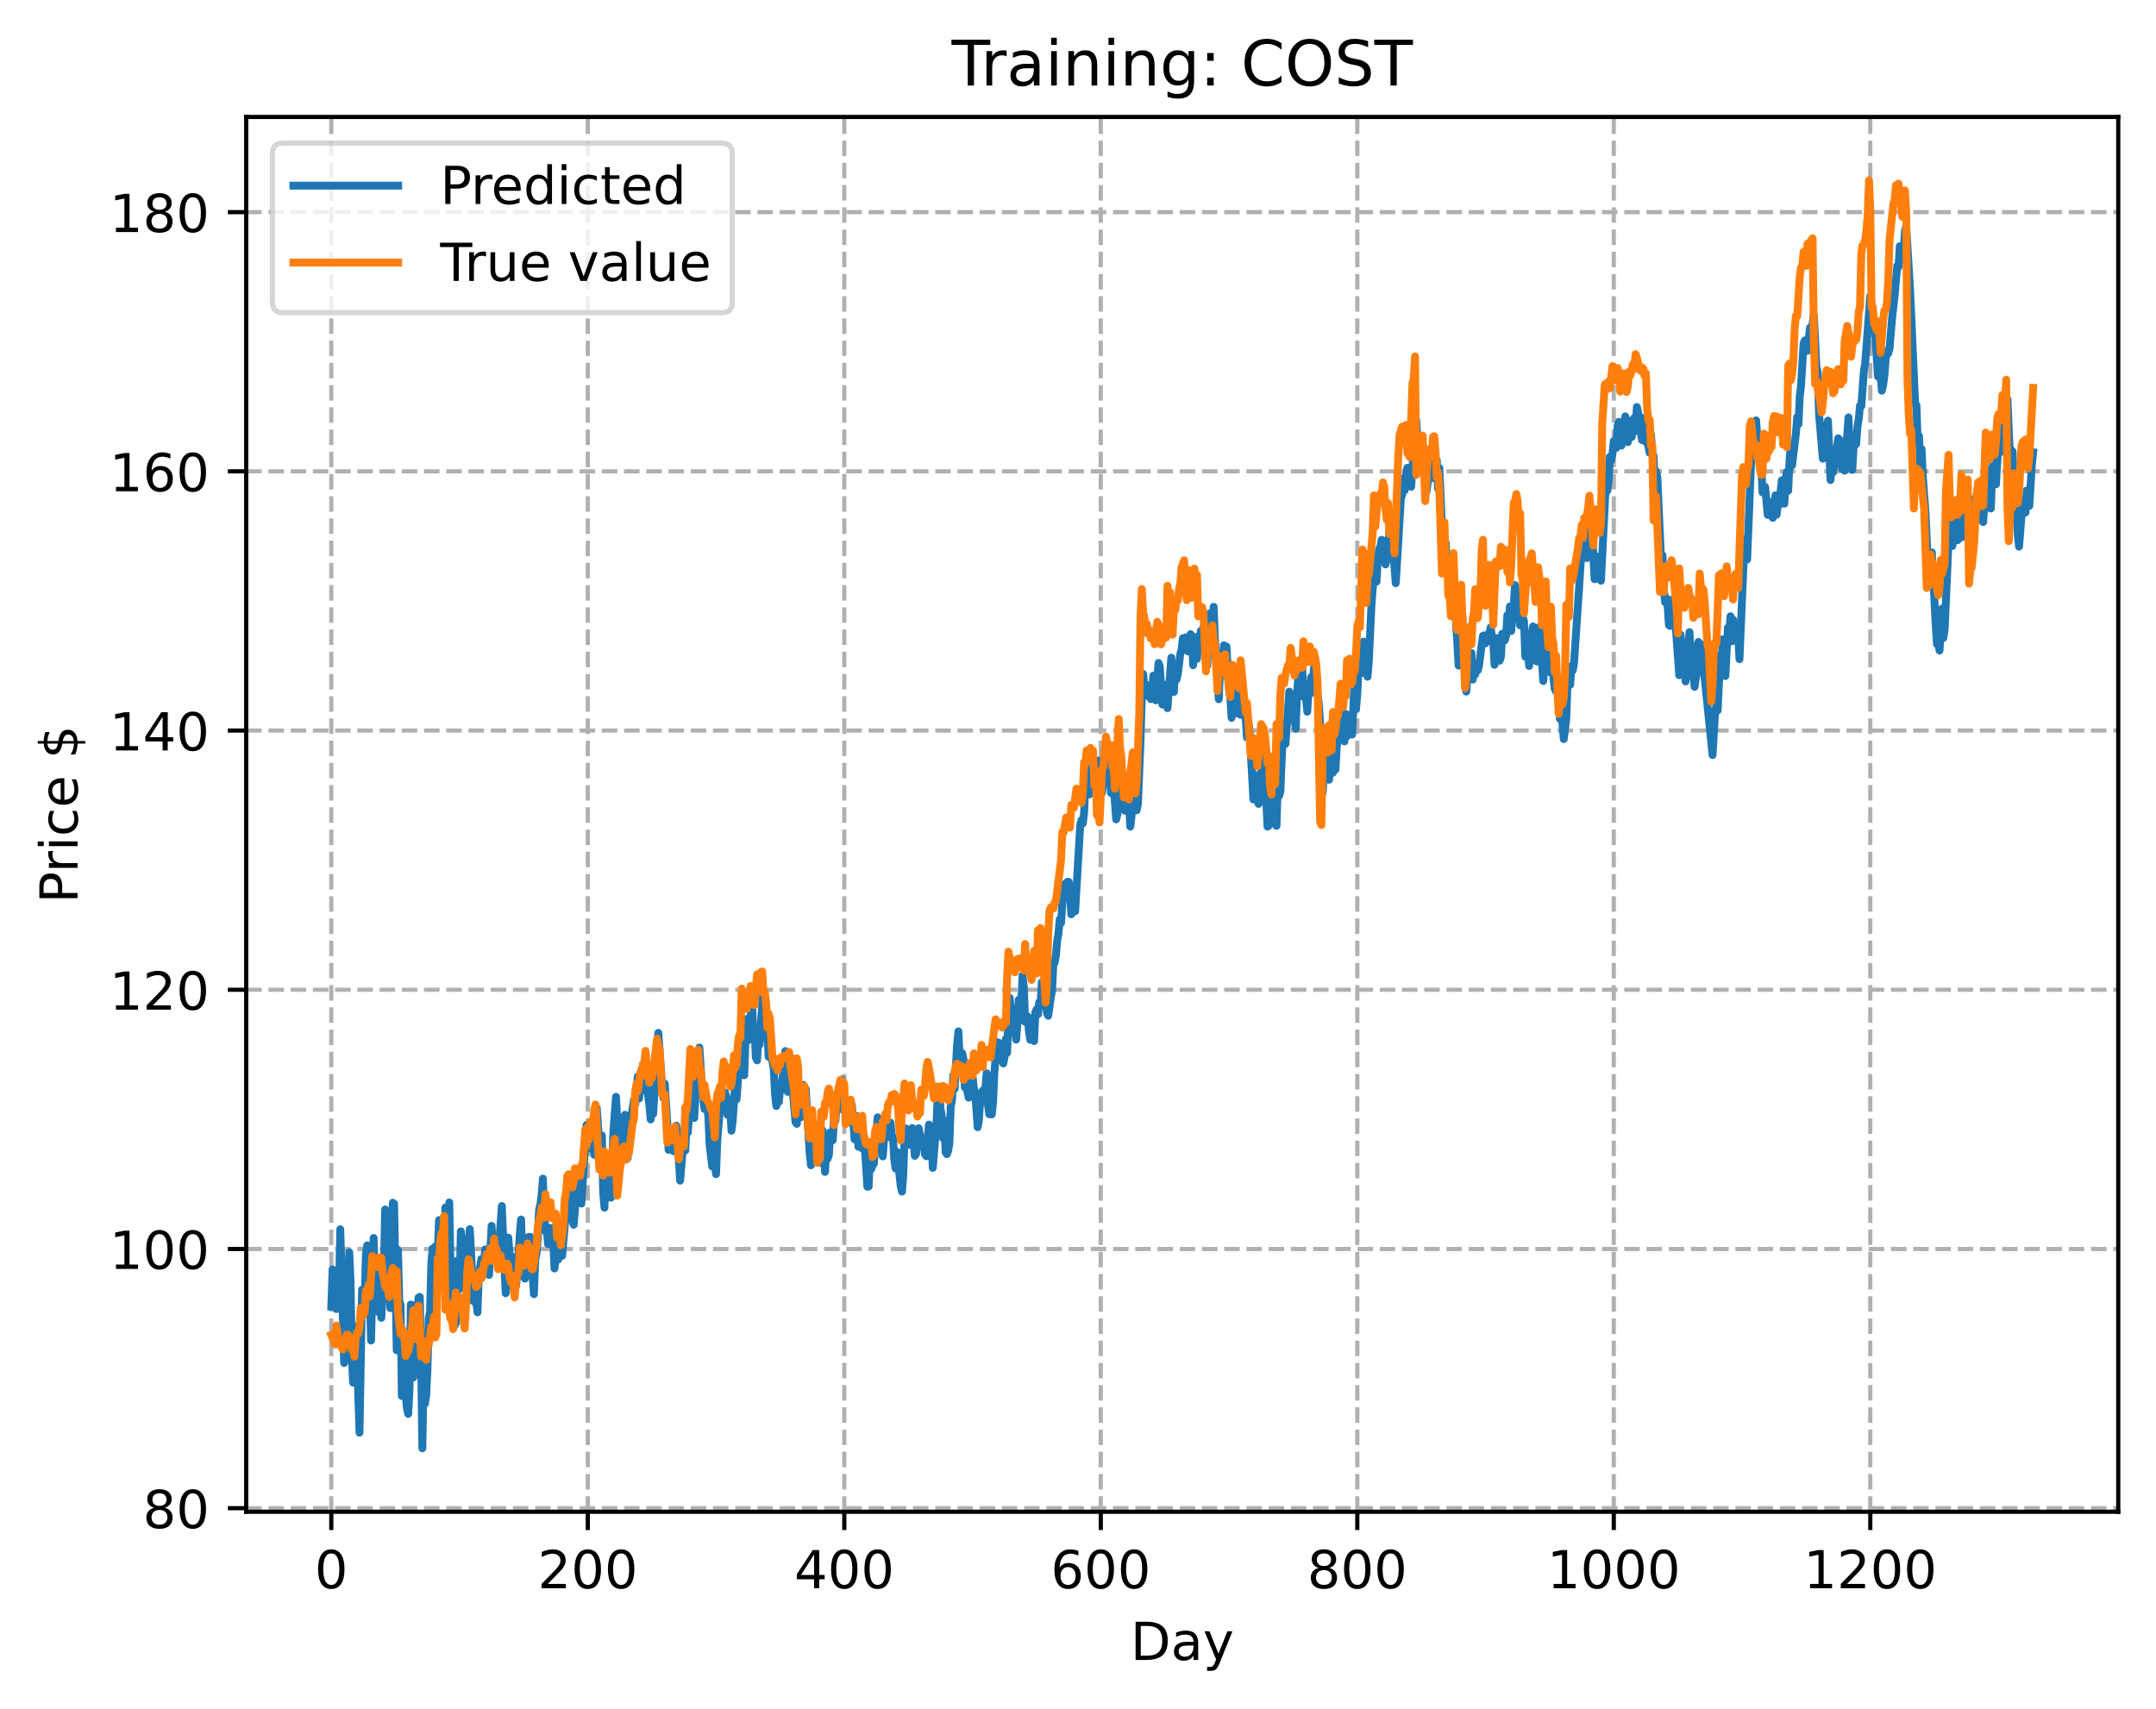 <?xml version="1.0" encoding="utf-8" standalone="no"?>
<!DOCTYPE svg PUBLIC "-//W3C//DTD SVG 1.1//EN"
  "http://www.w3.org/Graphics/SVG/1.1/DTD/svg11.dtd">
<!-- Created with matplotlib (https://matplotlib.org/) -->
<svg height="325.986pt" version="1.1" viewBox="0 0 411.286 325.986" width="411.286pt" xmlns="http://www.w3.org/2000/svg" xmlns:xlink="http://www.w3.org/1999/xlink">
 <defs>
  <style type="text/css">
*{stroke-linecap:butt;stroke-linejoin:round;}
  </style>
 </defs>
 <g id="figure_1">
  <g id="patch_1">
   <path d="M 0 325.986 
L 411.286 325.986 
L 411.286 0 
L 0 0 
z
" style="fill:#ffffff;"/>
  </g>
  <g id="axes_1">
   <g id="patch_2">
    <path d="M 46.966 288.43 
L 404.086 288.43 
L 404.086 22.318 
L 46.966 22.318 
z
" style="fill:#ffffff;"/>
   </g>
   <g id="matplotlib.axis_1">
    <g id="xtick_1">
     <g id="line2d_1">
      <path clip-path="url(#p64c5dfbfaa)" d="M 63.198 288.43 
L 63.198 22.318 
" style="fill:none;stroke:#b0b0b0;stroke-dasharray:2.96,1.28;stroke-dashoffset:0;stroke-width:0.8;"/>
     </g>
     <g id="line2d_2">
      <defs>
       <path d="M 0 0 
L 0 3.5 
" id="m08fe2605d5" style="stroke:#000000;stroke-width:0.8;"/>
      </defs>
      <g>
       <use style="stroke:#000000;stroke-width:0.8;" x="63.198" xlink:href="#m08fe2605d5" y="288.43"/>
      </g>
     </g>
     <g id="text_1">
      <!-- 0 -->
      <defs>
       <path d="M 31.781 66.406 
Q 24.172 66.406 20.328 58.906 
Q 16.5 51.422 16.5 36.375 
Q 16.5 21.391 20.328 13.891 
Q 24.172 6.391 31.781 6.391 
Q 39.453 6.391 43.281 13.891 
Q 47.125 21.391 47.125 36.375 
Q 47.125 51.422 43.281 58.906 
Q 39.453 66.406 31.781 66.406 
z
M 31.781 74.219 
Q 44.047 74.219 50.516 64.516 
Q 56.984 54.828 56.984 36.375 
Q 56.984 17.969 50.516 8.266 
Q 44.047 -1.422 31.781 -1.422 
Q 19.531 -1.422 13.062 8.266 
Q 6.594 17.969 6.594 36.375 
Q 6.594 54.828 13.062 64.516 
Q 19.531 74.219 31.781 74.219 
z
" id="DejaVuSans-48"/>
      </defs>
      <g transform="translate(60.017 303.029)scale(0.1 -0.1)">
       <use xlink:href="#DejaVuSans-48"/>
      </g>
     </g>
    </g>
    <g id="xtick_2">
     <g id="line2d_3">
      <path clip-path="url(#p64c5dfbfaa)" d="M 112.129 288.43 
L 112.129 22.318 
" style="fill:none;stroke:#b0b0b0;stroke-dasharray:2.96,1.28;stroke-dashoffset:0;stroke-width:0.8;"/>
     </g>
     <g id="line2d_4">
      <g>
       <use style="stroke:#000000;stroke-width:0.8;" x="112.129" xlink:href="#m08fe2605d5" y="288.43"/>
      </g>
     </g>
     <g id="text_2">
      <!-- 200 -->
      <defs>
       <path d="M 19.188 8.297 
L 53.609 8.297 
L 53.609 0 
L 7.328 0 
L 7.328 8.297 
Q 12.938 14.109 22.625 23.891 
Q 32.328 33.688 34.812 36.531 
Q 39.547 41.844 41.422 45.531 
Q 43.312 49.219 43.312 52.781 
Q 43.312 58.594 39.234 62.25 
Q 35.156 65.922 28.609 65.922 
Q 23.969 65.922 18.812 64.312 
Q 13.672 62.703 7.812 59.422 
L 7.812 69.391 
Q 13.766 71.781 18.938 73 
Q 24.125 74.219 28.422 74.219 
Q 39.75 74.219 46.484 68.547 
Q 53.219 62.891 53.219 53.422 
Q 53.219 48.922 51.531 44.891 
Q 49.859 40.875 45.406 35.406 
Q 44.188 33.984 37.641 27.219 
Q 31.109 20.453 19.188 8.297 
z
" id="DejaVuSans-50"/>
      </defs>
      <g transform="translate(102.585 303.029)scale(0.1 -0.1)">
       <use xlink:href="#DejaVuSans-50"/>
       <use x="63.623" xlink:href="#DejaVuSans-48"/>
       <use x="127.246" xlink:href="#DejaVuSans-48"/>
      </g>
     </g>
    </g>
    <g id="xtick_3">
     <g id="line2d_5">
      <path clip-path="url(#p64c5dfbfaa)" d="M 161.06 288.43 
L 161.06 22.318 
" style="fill:none;stroke:#b0b0b0;stroke-dasharray:2.96,1.28;stroke-dashoffset:0;stroke-width:0.8;"/>
     </g>
     <g id="line2d_6">
      <g>
       <use style="stroke:#000000;stroke-width:0.8;" x="161.06" xlink:href="#m08fe2605d5" y="288.43"/>
      </g>
     </g>
     <g id="text_3">
      <!-- 400 -->
      <defs>
       <path d="M 37.797 64.312 
L 12.891 25.391 
L 37.797 25.391 
z
M 35.203 72.906 
L 47.609 72.906 
L 47.609 25.391 
L 58.016 25.391 
L 58.016 17.188 
L 47.609 17.188 
L 47.609 0 
L 37.797 0 
L 37.797 17.188 
L 4.891 17.188 
L 4.891 26.703 
z
" id="DejaVuSans-52"/>
      </defs>
      <g transform="translate(151.516 303.029)scale(0.1 -0.1)">
       <use xlink:href="#DejaVuSans-52"/>
       <use x="63.623" xlink:href="#DejaVuSans-48"/>
       <use x="127.246" xlink:href="#DejaVuSans-48"/>
      </g>
     </g>
    </g>
    <g id="xtick_4">
     <g id="line2d_7">
      <path clip-path="url(#p64c5dfbfaa)" d="M 209.99 288.43 
L 209.99 22.318 
" style="fill:none;stroke:#b0b0b0;stroke-dasharray:2.96,1.28;stroke-dashoffset:0;stroke-width:0.8;"/>
     </g>
     <g id="line2d_8">
      <g>
       <use style="stroke:#000000;stroke-width:0.8;" x="209.99" xlink:href="#m08fe2605d5" y="288.43"/>
      </g>
     </g>
     <g id="text_4">
      <!-- 600 -->
      <defs>
       <path d="M 33.016 40.375 
Q 26.375 40.375 22.484 35.828 
Q 18.609 31.297 18.609 23.391 
Q 18.609 15.531 22.484 10.953 
Q 26.375 6.391 33.016 6.391 
Q 39.656 6.391 43.531 10.953 
Q 47.406 15.531 47.406 23.391 
Q 47.406 31.297 43.531 35.828 
Q 39.656 40.375 33.016 40.375 
z
M 52.594 71.297 
L 52.594 62.312 
Q 48.875 64.062 45.094 64.984 
Q 41.312 65.922 37.594 65.922 
Q 27.828 65.922 22.672 59.328 
Q 17.531 52.734 16.797 39.406 
Q 19.672 43.656 24.016 45.922 
Q 28.375 48.188 33.594 48.188 
Q 44.578 48.188 50.953 41.516 
Q 57.328 34.859 57.328 23.391 
Q 57.328 12.156 50.688 5.359 
Q 44.047 -1.422 33.016 -1.422 
Q 20.359 -1.422 13.672 8.266 
Q 6.984 17.969 6.984 36.375 
Q 6.984 53.656 15.188 63.938 
Q 23.391 74.219 37.203 74.219 
Q 40.922 74.219 44.703 73.484 
Q 48.484 72.75 52.594 71.297 
z
" id="DejaVuSans-54"/>
      </defs>
      <g transform="translate(200.446 303.029)scale(0.1 -0.1)">
       <use xlink:href="#DejaVuSans-54"/>
       <use x="63.623" xlink:href="#DejaVuSans-48"/>
       <use x="127.246" xlink:href="#DejaVuSans-48"/>
      </g>
     </g>
    </g>
    <g id="xtick_5">
     <g id="line2d_9">
      <path clip-path="url(#p64c5dfbfaa)" d="M 258.921 288.43 
L 258.921 22.318 
" style="fill:none;stroke:#b0b0b0;stroke-dasharray:2.96,1.28;stroke-dashoffset:0;stroke-width:0.8;"/>
     </g>
     <g id="line2d_10">
      <g>
       <use style="stroke:#000000;stroke-width:0.8;" x="258.921" xlink:href="#m08fe2605d5" y="288.43"/>
      </g>
     </g>
     <g id="text_5">
      <!-- 800 -->
      <defs>
       <path d="M 31.781 34.625 
Q 24.75 34.625 20.719 30.859 
Q 16.703 27.094 16.703 20.516 
Q 16.703 13.922 20.719 10.156 
Q 24.75 6.391 31.781 6.391 
Q 38.812 6.391 42.859 10.172 
Q 46.922 13.969 46.922 20.516 
Q 46.922 27.094 42.891 30.859 
Q 38.875 34.625 31.781 34.625 
z
M 21.922 38.812 
Q 15.578 40.375 12.031 44.719 
Q 8.5 49.078 8.5 55.328 
Q 8.5 64.062 14.719 69.141 
Q 20.953 74.219 31.781 74.219 
Q 42.672 74.219 48.875 69.141 
Q 55.078 64.062 55.078 55.328 
Q 55.078 49.078 51.531 44.719 
Q 48 40.375 41.703 38.812 
Q 48.828 37.156 52.797 32.312 
Q 56.781 27.484 56.781 20.516 
Q 56.781 9.906 50.312 4.234 
Q 43.844 -1.422 31.781 -1.422 
Q 19.734 -1.422 13.25 4.234 
Q 6.781 9.906 6.781 20.516 
Q 6.781 27.484 10.781 32.312 
Q 14.797 37.156 21.922 38.812 
z
M 18.312 54.391 
Q 18.312 48.734 21.844 45.562 
Q 25.391 42.391 31.781 42.391 
Q 38.141 42.391 41.719 45.562 
Q 45.312 48.734 45.312 54.391 
Q 45.312 60.062 41.719 63.234 
Q 38.141 66.406 31.781 66.406 
Q 25.391 66.406 21.844 63.234 
Q 18.312 60.062 18.312 54.391 
z
" id="DejaVuSans-56"/>
      </defs>
      <g transform="translate(249.377 303.029)scale(0.1 -0.1)">
       <use xlink:href="#DejaVuSans-56"/>
       <use x="63.623" xlink:href="#DejaVuSans-48"/>
       <use x="127.246" xlink:href="#DejaVuSans-48"/>
      </g>
     </g>
    </g>
    <g id="xtick_6">
     <g id="line2d_11">
      <path clip-path="url(#p64c5dfbfaa)" d="M 307.851 288.43 
L 307.851 22.318 
" style="fill:none;stroke:#b0b0b0;stroke-dasharray:2.96,1.28;stroke-dashoffset:0;stroke-width:0.8;"/>
     </g>
     <g id="line2d_12">
      <g>
       <use style="stroke:#000000;stroke-width:0.8;" x="307.851" xlink:href="#m08fe2605d5" y="288.43"/>
      </g>
     </g>
     <g id="text_6">
      <!-- 1000 -->
      <defs>
       <path d="M 12.406 8.297 
L 28.516 8.297 
L 28.516 63.922 
L 10.984 60.406 
L 10.984 69.391 
L 28.422 72.906 
L 38.281 72.906 
L 38.281 8.297 
L 54.391 8.297 
L 54.391 0 
L 12.406 0 
z
" id="DejaVuSans-49"/>
      </defs>
      <g transform="translate(295.126 303.029)scale(0.1 -0.1)">
       <use xlink:href="#DejaVuSans-49"/>
       <use x="63.623" xlink:href="#DejaVuSans-48"/>
       <use x="127.246" xlink:href="#DejaVuSans-48"/>
       <use x="190.869" xlink:href="#DejaVuSans-48"/>
      </g>
     </g>
    </g>
    <g id="xtick_7">
     <g id="line2d_13">
      <path clip-path="url(#p64c5dfbfaa)" d="M 356.782 288.43 
L 356.782 22.318 
" style="fill:none;stroke:#b0b0b0;stroke-dasharray:2.96,1.28;stroke-dashoffset:0;stroke-width:0.8;"/>
     </g>
     <g id="line2d_14">
      <g>
       <use style="stroke:#000000;stroke-width:0.8;" x="356.782" xlink:href="#m08fe2605d5" y="288.43"/>
      </g>
     </g>
     <g id="text_7">
      <!-- 1200 -->
      <g transform="translate(344.057 303.029)scale(0.1 -0.1)">
       <use xlink:href="#DejaVuSans-49"/>
       <use x="63.623" xlink:href="#DejaVuSans-50"/>
       <use x="127.246" xlink:href="#DejaVuSans-48"/>
       <use x="190.869" xlink:href="#DejaVuSans-48"/>
      </g>
     </g>
    </g>
    <g id="text_8">
     <!-- Day -->
     <defs>
      <path d="M 19.672 64.797 
L 19.672 8.109 
L 31.594 8.109 
Q 46.688 8.109 53.688 14.938 
Q 60.688 21.781 60.688 36.531 
Q 60.688 51.172 53.688 57.984 
Q 46.688 64.797 31.594 64.797 
z
M 9.812 72.906 
L 30.078 72.906 
Q 51.266 72.906 61.172 64.094 
Q 71.094 55.281 71.094 36.531 
Q 71.094 17.672 61.125 8.828 
Q 51.172 0 30.078 0 
L 9.812 0 
z
" id="DejaVuSans-68"/>
      <path d="M 34.281 27.484 
Q 23.391 27.484 19.188 25 
Q 14.984 22.516 14.984 16.5 
Q 14.984 11.719 18.141 8.906 
Q 21.297 6.109 26.703 6.109 
Q 34.188 6.109 38.703 11.406 
Q 43.219 16.703 43.219 25.484 
L 43.219 27.484 
z
M 52.203 31.203 
L 52.203 0 
L 43.219 0 
L 43.219 8.297 
Q 40.141 3.328 35.547 0.953 
Q 30.953 -1.422 24.312 -1.422 
Q 15.922 -1.422 10.953 3.297 
Q 6 8.016 6 15.922 
Q 6 25.141 12.172 29.828 
Q 18.359 34.516 30.609 34.516 
L 43.219 34.516 
L 43.219 35.406 
Q 43.219 41.609 39.141 45 
Q 35.062 48.391 27.688 48.391 
Q 23 48.391 18.547 47.266 
Q 14.109 46.141 10.016 43.891 
L 10.016 52.203 
Q 14.938 54.109 19.578 55.047 
Q 24.219 56 28.609 56 
Q 40.484 56 46.344 49.844 
Q 52.203 43.703 52.203 31.203 
z
" id="DejaVuSans-97"/>
      <path d="M 32.172 -5.078 
Q 28.375 -14.844 24.75 -17.812 
Q 21.141 -20.797 15.094 -20.797 
L 7.906 -20.797 
L 7.906 -13.281 
L 13.188 -13.281 
Q 16.891 -13.281 18.938 -11.516 
Q 21 -9.766 23.484 -3.219 
L 25.094 0.875 
L 2.984 54.688 
L 12.5 54.688 
L 29.594 11.922 
L 46.688 54.688 
L 56.203 54.688 
z
" id="DejaVuSans-121"/>
     </defs>
     <g transform="translate(215.652 316.707)scale(0.1 -0.1)">
      <use xlink:href="#DejaVuSans-68"/>
      <use x="77.002" xlink:href="#DejaVuSans-97"/>
      <use x="138.281" xlink:href="#DejaVuSans-121"/>
     </g>
    </g>
   </g>
   <g id="matplotlib.axis_2">
    <g id="ytick_1">
     <g id="line2d_15">
      <path clip-path="url(#p64c5dfbfaa)" d="M 46.966 287.753 
L 404.086 287.753 
" style="fill:none;stroke:#b0b0b0;stroke-dasharray:2.96,1.28;stroke-dashoffset:0;stroke-width:0.8;"/>
     </g>
     <g id="line2d_16">
      <defs>
       <path d="M 0 0 
L -3.5 0 
" id="m6315a9dcc4" style="stroke:#000000;stroke-width:0.8;"/>
      </defs>
      <g>
       <use style="stroke:#000000;stroke-width:0.8;" x="46.966" xlink:href="#m6315a9dcc4" y="287.753"/>
      </g>
     </g>
     <g id="text_9">
      <!-- 80 -->
      <g transform="translate(27.241 291.553)scale(0.1 -0.1)">
       <use xlink:href="#DejaVuSans-56"/>
       <use x="63.623" xlink:href="#DejaVuSans-48"/>
      </g>
     </g>
    </g>
    <g id="ytick_2">
     <g id="line2d_17">
      <path clip-path="url(#p64c5dfbfaa)" d="M 46.966 238.297 
L 404.086 238.297 
" style="fill:none;stroke:#b0b0b0;stroke-dasharray:2.96,1.28;stroke-dashoffset:0;stroke-width:0.8;"/>
     </g>
     <g id="line2d_18">
      <g>
       <use style="stroke:#000000;stroke-width:0.8;" x="46.966" xlink:href="#m6315a9dcc4" y="238.297"/>
      </g>
     </g>
     <g id="text_10">
      <!-- 100 -->
      <g transform="translate(20.878 242.096)scale(0.1 -0.1)">
       <use xlink:href="#DejaVuSans-49"/>
       <use x="63.623" xlink:href="#DejaVuSans-48"/>
       <use x="127.246" xlink:href="#DejaVuSans-48"/>
      </g>
     </g>
    </g>
    <g id="ytick_3">
     <g id="line2d_19">
      <path clip-path="url(#p64c5dfbfaa)" d="M 46.966 188.841 
L 404.086 188.841 
" style="fill:none;stroke:#b0b0b0;stroke-dasharray:2.96,1.28;stroke-dashoffset:0;stroke-width:0.8;"/>
     </g>
     <g id="line2d_20">
      <g>
       <use style="stroke:#000000;stroke-width:0.8;" x="46.966" xlink:href="#m6315a9dcc4" y="188.841"/>
      </g>
     </g>
     <g id="text_11">
      <!-- 120 -->
      <g transform="translate(20.878 192.64)scale(0.1 -0.1)">
       <use xlink:href="#DejaVuSans-49"/>
       <use x="63.623" xlink:href="#DejaVuSans-50"/>
       <use x="127.246" xlink:href="#DejaVuSans-48"/>
      </g>
     </g>
    </g>
    <g id="ytick_4">
     <g id="line2d_21">
      <path clip-path="url(#p64c5dfbfaa)" d="M 46.966 139.385 
L 404.086 139.385 
" style="fill:none;stroke:#b0b0b0;stroke-dasharray:2.96,1.28;stroke-dashoffset:0;stroke-width:0.8;"/>
     </g>
     <g id="line2d_22">
      <g>
       <use style="stroke:#000000;stroke-width:0.8;" x="46.966" xlink:href="#m6315a9dcc4" y="139.385"/>
      </g>
     </g>
     <g id="text_12">
      <!-- 140 -->
      <g transform="translate(20.878 143.184)scale(0.1 -0.1)">
       <use xlink:href="#DejaVuSans-49"/>
       <use x="63.623" xlink:href="#DejaVuSans-52"/>
       <use x="127.246" xlink:href="#DejaVuSans-48"/>
      </g>
     </g>
    </g>
    <g id="ytick_5">
     <g id="line2d_23">
      <path clip-path="url(#p64c5dfbfaa)" d="M 46.966 89.929 
L 404.086 89.929 
" style="fill:none;stroke:#b0b0b0;stroke-dasharray:2.96,1.28;stroke-dashoffset:0;stroke-width:0.8;"/>
     </g>
     <g id="line2d_24">
      <g>
       <use style="stroke:#000000;stroke-width:0.8;" x="46.966" xlink:href="#m6315a9dcc4" y="89.929"/>
      </g>
     </g>
     <g id="text_13">
      <!-- 160 -->
      <g transform="translate(20.878 93.728)scale(0.1 -0.1)">
       <use xlink:href="#DejaVuSans-49"/>
       <use x="63.623" xlink:href="#DejaVuSans-54"/>
       <use x="127.246" xlink:href="#DejaVuSans-48"/>
      </g>
     </g>
    </g>
    <g id="ytick_6">
     <g id="line2d_25">
      <path clip-path="url(#p64c5dfbfaa)" d="M 46.966 40.473 
L 404.086 40.473 
" style="fill:none;stroke:#b0b0b0;stroke-dasharray:2.96,1.28;stroke-dashoffset:0;stroke-width:0.8;"/>
     </g>
     <g id="line2d_26">
      <g>
       <use style="stroke:#000000;stroke-width:0.8;" x="46.966" xlink:href="#m6315a9dcc4" y="40.473"/>
      </g>
     </g>
     <g id="text_14">
      <!-- 180 -->
      <g transform="translate(20.878 44.272)scale(0.1 -0.1)">
       <use xlink:href="#DejaVuSans-49"/>
       <use x="63.623" xlink:href="#DejaVuSans-56"/>
       <use x="127.246" xlink:href="#DejaVuSans-48"/>
      </g>
     </g>
    </g>
    <g id="text_15">
     <!-- Price $ -->
     <defs>
      <path d="M 19.672 64.797 
L 19.672 37.406 
L 32.078 37.406 
Q 38.969 37.406 42.719 40.969 
Q 46.484 44.531 46.484 51.125 
Q 46.484 57.672 42.719 61.234 
Q 38.969 64.797 32.078 64.797 
z
M 9.812 72.906 
L 32.078 72.906 
Q 44.344 72.906 50.609 67.359 
Q 56.891 61.812 56.891 51.125 
Q 56.891 40.328 50.609 34.812 
Q 44.344 29.297 32.078 29.297 
L 19.672 29.297 
L 19.672 0 
L 9.812 0 
z
" id="DejaVuSans-80"/>
      <path d="M 41.109 46.297 
Q 39.594 47.172 37.812 47.578 
Q 36.031 48 33.891 48 
Q 26.266 48 22.188 43.047 
Q 18.109 38.094 18.109 28.812 
L 18.109 0 
L 9.078 0 
L 9.078 54.688 
L 18.109 54.688 
L 18.109 46.188 
Q 20.953 51.172 25.484 53.578 
Q 30.031 56 36.531 56 
Q 37.453 56 38.578 55.875 
Q 39.703 55.766 41.062 55.516 
z
" id="DejaVuSans-114"/>
      <path d="M 9.422 54.688 
L 18.406 54.688 
L 18.406 0 
L 9.422 0 
z
M 9.422 75.984 
L 18.406 75.984 
L 18.406 64.594 
L 9.422 64.594 
z
" id="DejaVuSans-105"/>
      <path d="M 48.781 52.594 
L 48.781 44.188 
Q 44.969 46.297 41.141 47.344 
Q 37.312 48.391 33.406 48.391 
Q 24.656 48.391 19.812 42.844 
Q 14.984 37.312 14.984 27.297 
Q 14.984 17.281 19.812 11.734 
Q 24.656 6.203 33.406 6.203 
Q 37.312 6.203 41.141 7.25 
Q 44.969 8.297 48.781 10.406 
L 48.781 2.094 
Q 45.016 0.344 40.984 -0.531 
Q 36.969 -1.422 32.422 -1.422 
Q 20.062 -1.422 12.781 6.344 
Q 5.516 14.109 5.516 27.297 
Q 5.516 40.672 12.859 48.328 
Q 20.219 56 33.016 56 
Q 37.156 56 41.109 55.141 
Q 45.062 54.297 48.781 52.594 
z
" id="DejaVuSans-99"/>
      <path d="M 56.203 29.594 
L 56.203 25.203 
L 14.891 25.203 
Q 15.484 15.922 20.484 11.062 
Q 25.484 6.203 34.422 6.203 
Q 39.594 6.203 44.453 7.469 
Q 49.312 8.734 54.109 11.281 
L 54.109 2.781 
Q 49.266 0.734 44.188 -0.344 
Q 39.109 -1.422 33.891 -1.422 
Q 20.797 -1.422 13.156 6.188 
Q 5.516 13.812 5.516 26.812 
Q 5.516 40.234 12.766 48.109 
Q 20.016 56 32.328 56 
Q 43.359 56 49.781 48.891 
Q 56.203 41.797 56.203 29.594 
z
M 47.219 32.234 
Q 47.125 39.594 43.094 43.984 
Q 39.062 48.391 32.422 48.391 
Q 24.906 48.391 20.391 44.141 
Q 15.875 39.891 15.188 32.172 
z
" id="DejaVuSans-101"/>
      <path id="DejaVuSans-32"/>
      <path d="M 33.797 -14.703 
L 28.906 -14.703 
L 28.859 0 
Q 23.734 0.094 18.609 1.188 
Q 13.484 2.297 8.297 4.5 
L 8.297 13.281 
Q 13.281 10.156 18.375 8.562 
Q 23.484 6.984 28.906 6.938 
L 28.906 29.203 
Q 18.109 30.953 13.203 35.156 
Q 8.297 39.359 8.297 46.688 
Q 8.297 54.641 13.625 59.219 
Q 18.953 63.812 28.906 64.5 
L 28.906 75.984 
L 33.797 75.984 
L 33.797 64.656 
Q 38.328 64.453 42.578 63.688 
Q 46.828 62.938 50.875 61.625 
L 50.875 53.078 
Q 46.828 55.125 42.547 56.25 
Q 38.281 57.375 33.797 57.562 
L 33.797 36.719 
Q 44.875 35.016 50.094 30.609 
Q 55.328 26.219 55.328 18.609 
Q 55.328 10.359 49.781 5.594 
Q 44.234 0.828 33.797 0.094 
z
M 28.906 37.594 
L 28.906 57.625 
Q 23.25 56.984 20.266 54.391 
Q 17.281 51.812 17.281 47.516 
Q 17.281 43.312 20.031 40.969 
Q 22.797 38.625 28.906 37.594 
z
M 33.797 28.219 
L 33.797 7.078 
Q 39.984 7.906 43.141 10.594 
Q 46.297 13.281 46.297 17.672 
Q 46.297 21.969 43.281 24.5 
Q 40.281 27.047 33.797 28.219 
z
" id="DejaVuSans-36"/>
     </defs>
     <g transform="translate(14.798 172.342)rotate(-90)scale(0.1 -0.1)">
      <use xlink:href="#DejaVuSans-80"/>
      <use x="58.553" xlink:href="#DejaVuSans-114"/>
      <use x="99.666" xlink:href="#DejaVuSans-105"/>
      <use x="127.449" xlink:href="#DejaVuSans-99"/>
      <use x="182.43" xlink:href="#DejaVuSans-101"/>
      <use x="243.953" xlink:href="#DejaVuSans-32"/>
      <use x="275.74" xlink:href="#DejaVuSans-36"/>
     </g>
    </g>
   </g>
   <g id="line2d_27">
    <path clip-path="url(#p64c5dfbfaa)" d="M 63.198 249.286 
L 63.443 242.202 
L 63.688 248.12 
L 63.932 247.429 
L 64.177 249.756 
L 64.422 248.456 
L 64.666 246.412 
L 64.911 234.537 
L 65.645 260.06 
L 65.89 256.707 
L 66.134 247.52 
L 66.379 248.324 
L 66.623 238.913 
L 66.868 244.444 
L 67.113 258.703 
L 67.357 263.804 
L 67.602 252.989 
L 67.847 261.291 
L 68.091 258.344 
L 68.581 273.344 
L 69.07 246.066 
L 69.315 249.977 
L 69.559 248.507 
L 69.804 239.207 
L 70.049 237.608 
L 70.293 247.057 
L 70.538 246.945 
L 70.783 255.767 
L 71.272 236.194 
L 71.517 243.944 
L 71.761 242.422 
L 72.006 247.971 
L 72.251 250.387 
L 72.495 245.865 
L 72.74 251.449 
L 73.229 242.679 
L 73.474 230.764 
L 73.718 231.31 
L 73.963 239.234 
L 74.208 239.954 
L 74.452 249.586 
L 74.697 236.387 
L 74.942 229.471 
L 75.186 229.677 
L 75.676 257.629 
L 75.92 238.462 
L 76.165 248.208 
L 76.41 248.969 
L 76.654 266.35 
L 76.899 258.25 
L 77.144 263.726 
L 77.633 268.728 
L 77.878 269.759 
L 78.122 264.959 
L 78.367 248.903 
L 78.611 258.636 
L 78.856 262.801 
L 79.101 249.039 
L 79.345 248.987 
L 79.59 254.328 
L 79.835 247.571 
L 80.079 247.445 
L 80.324 259.037 
L 80.569 276.334 
L 80.813 261.995 
L 81.058 267.838 
L 81.303 266.263 
L 81.547 261.131 
L 81.792 251.52 
L 82.037 250.349 
L 82.281 241.036 
L 82.526 238.217 
L 82.771 242.407 
L 83.015 237.824 
L 83.26 242.283 
L 83.505 239.145 
L 83.749 232.784 
L 83.994 244.439 
L 84.239 241.793 
L 84.483 244.087 
L 84.728 245.222 
L 84.972 230.375 
L 85.217 247.34 
L 85.706 229.419 
L 85.951 242.387 
L 86.196 240.971 
L 86.44 245.216 
L 86.685 252.932 
L 86.93 252.541 
L 87.174 240.56 
L 87.419 240.838 
L 87.664 245.959 
L 87.908 234.932 
L 88.153 237.674 
L 88.398 237.028 
L 88.887 242.339 
L 89.621 234.515 
L 90.355 248.305 
L 90.599 245.99 
L 91.089 250.388 
L 91.333 243.569 
L 91.823 240.226 
L 92.067 241.006 
L 92.312 241.196 
L 92.557 238.377 
L 92.801 242.01 
L 93.046 241.441 
L 93.291 243.248 
L 93.78 233.887 
L 94.025 238.68 
L 94.269 240.447 
L 94.514 235.965 
L 94.759 239.393 
L 95.003 236.342 
L 95.248 236.896 
L 95.737 230.094 
L 96.227 241.984 
L 96.471 246.744 
L 96.96 236.131 
L 97.45 242.464 
L 97.694 244.344 
L 97.939 239.84 
L 98.184 244.014 
L 98.428 245.345 
L 98.673 243.251 
L 99.162 235.379 
L 99.407 232.675 
L 99.652 240.196 
L 99.896 243.444 
L 100.141 243.956 
L 100.386 236.198 
L 100.63 239.934 
L 100.875 235.984 
L 101.12 235.986 
L 101.854 246.921 
L 102.098 240.307 
L 102.343 239.269 
L 102.587 236.309 
L 102.832 230.834 
L 103.077 229.82 
L 103.321 228.099 
L 103.566 224.868 
L 103.811 231.89 
L 104.055 234.931 
L 104.3 234.56 
L 104.545 237.355 
L 104.789 234.252 
L 105.034 236.754 
L 105.279 234.319 
L 105.523 236.354 
L 105.768 242.019 
L 106.257 238.495 
L 106.502 240.305 
L 106.747 235.425 
L 106.991 238.243 
L 107.236 239.604 
L 107.97 231.05 
L 108.215 228.63 
L 108.459 227.356 
L 108.704 224.921 
L 109.193 232.897 
L 109.438 233.684 
L 109.682 230.82 
L 109.927 224.304 
L 110.172 226.585 
L 110.416 223.043 
L 110.661 227.455 
L 110.906 229.633 
L 111.884 214.645 
L 112.129 217.703 
L 112.374 215.141 
L 112.618 219.118 
L 112.863 218.7 
L 113.108 217.637 
L 113.352 220.331 
L 113.842 211.41 
L 114.331 218.338 
L 114.575 219.825 
L 114.82 216.648 
L 115.065 227.549 
L 115.309 230.419 
L 115.554 221.935 
L 115.799 222.72 
L 116.043 224.445 
L 116.288 228.101 
L 116.533 228.519 
L 117.022 215.775 
L 117.511 209.261 
L 118.001 218.768 
L 118.49 213.298 
L 118.735 213.972 
L 119.224 212.694 
L 119.713 220.996 
L 119.958 217.515 
L 120.203 216.52 
L 120.447 212.957 
L 120.936 209.898 
L 121.181 210.662 
L 121.67 205.379 
L 121.915 209.595 
L 122.404 203.984 
L 122.649 208.043 
L 122.894 205.121 
L 123.138 207.701 
L 123.383 204.275 
L 123.628 208.936 
L 123.872 210.779 
L 124.117 213.59 
L 124.362 209.896 
L 124.606 212.526 
L 125.34 199.893 
L 125.585 197.063 
L 126.319 207.518 
L 126.563 209.477 
L 126.808 206.758 
L 127.297 214.286 
L 127.542 219.392 
L 127.787 218.919 
L 128.031 216.705 
L 128.276 216.594 
L 128.521 219.654 
L 128.765 218.625 
L 129.01 214.765 
L 129.255 217.563 
L 129.744 225.264 
L 130.233 219.45 
L 130.478 215.728 
L 130.723 219.516 
L 130.967 214.608 
L 131.212 216.055 
L 131.701 209.382 
L 131.946 206.773 
L 132.435 213.308 
L 133.169 200.7 
L 133.414 199.87 
L 133.903 207.124 
L 134.392 211.609 
L 134.637 208.551 
L 134.882 210.364 
L 135.126 213.118 
L 135.371 218.488 
L 135.86 222.56 
L 136.105 220.064 
L 136.35 221.344 
L 136.594 224.024 
L 136.839 217.554 
L 137.573 208.738 
L 137.818 211.322 
L 138.062 208.737 
L 138.307 208.45 
L 138.551 209.15 
L 138.796 212.721 
L 139.041 211.006 
L 139.285 210.871 
L 139.53 215.733 
L 139.775 213.813 
L 140.264 206.61 
L 140.509 209.747 
L 141.243 199.892 
L 141.487 203.101 
L 141.732 200.668 
L 141.977 205.156 
L 142.221 198.094 
L 142.466 194.423 
L 142.711 198.495 
L 142.955 196.538 
L 143.445 191.355 
L 143.689 196.338 
L 143.934 195.917 
L 144.178 201.78 
L 144.423 202.31 
L 144.668 197.822 
L 144.912 199.281 
L 145.402 191.455 
L 145.646 188.837 
L 145.891 192.998 
L 146.136 191.555 
L 146.625 201.641 
L 146.87 200.052 
L 147.114 201.17 
L 147.604 203.955 
L 147.848 208.874 
L 148.093 211.021 
L 148.338 206.63 
L 148.582 210.241 
L 148.827 207.431 
L 149.072 207.997 
L 149.806 200.535 
L 150.295 208.327 
L 150.539 206.45 
L 150.784 201.636 
L 151.029 204.566 
L 151.518 211.657 
L 151.763 214.118 
L 152.007 214.423 
L 152.252 208.413 
L 152.497 210.065 
L 152.741 213.178 
L 153.231 206.993 
L 153.475 209.887 
L 153.72 207.831 
L 154.454 220.071 
L 154.699 222.329 
L 155.188 214.21 
L 155.433 217.995 
L 155.677 215.581 
L 155.922 217.321 
L 156.166 220.075 
L 156.411 216.804 
L 156.656 221.899 
L 156.9 215.623 
L 157.39 223.598 
L 157.634 218.661 
L 157.879 221.083 
L 158.124 220.358 
L 158.368 216.046 
L 158.613 217.236 
L 158.858 217.563 
L 159.102 213.461 
L 159.347 213.9 
L 159.592 211.167 
L 159.836 211.078 
L 160.081 207.655 
L 160.326 207.7 
L 160.57 205.969 
L 160.815 211.773 
L 161.06 208.885 
L 161.304 210.388 
L 161.549 213.661 
L 161.794 214.151 
L 162.283 210.328 
L 162.527 211.002 
L 163.017 217.389 
L 163.506 212.94 
L 163.751 218.8 
L 163.995 215.564 
L 164.24 214.988 
L 164.485 219.125 
L 164.729 217.121 
L 164.974 219.006 
L 165.463 226.425 
L 165.708 226.375 
L 165.953 220.259 
L 166.197 223.071 
L 166.442 222.349 
L 166.687 222.057 
L 167.421 213.182 
L 167.91 218.111 
L 168.154 215.202 
L 168.399 220.64 
L 168.888 214.095 
L 169.133 212.819 
L 169.378 216.305 
L 169.622 216.949 
L 169.867 214.193 
L 170.112 216.451 
L 170.356 217.271 
L 170.601 221.307 
L 170.846 222.957 
L 171.09 219.748 
L 171.824 226.301 
L 172.069 227.364 
L 172.314 224.135 
L 172.558 217.04 
L 172.803 215.285 
L 173.048 217.091 
L 173.292 217.388 
L 173.537 218.422 
L 173.782 216.05 
L 174.026 215.218 
L 174.515 220.533 
L 174.76 220.181 
L 175.005 215.666 
L 175.249 215.255 
L 175.739 217.67 
L 175.983 217.147 
L 176.473 220.293 
L 176.717 220.606 
L 177.207 214.568 
L 177.451 214.955 
L 177.696 217.824 
L 177.941 222.838 
L 178.675 213.929 
L 178.919 207.957 
L 179.164 208.429 
L 179.409 211.462 
L 179.653 212.935 
L 179.898 217.156 
L 180.142 213.833 
L 180.387 219.808 
L 180.632 220.202 
L 180.876 219.557 
L 181.121 218.016 
L 181.366 211.084 
L 181.61 209.909 
L 181.855 205.11 
L 182.1 207.769 
L 182.589 199.158 
L 182.834 196.767 
L 183.078 202.054 
L 183.323 204.024 
L 183.568 200.955 
L 183.812 202.202 
L 184.057 207.467 
L 184.302 205.388 
L 184.546 208.31 
L 184.791 209.427 
L 185.036 208.578 
L 185.28 206.416 
L 185.525 205.251 
L 185.77 207.669 
L 186.014 208.337 
L 186.503 215.072 
L 186.748 213.642 
L 186.993 209.617 
L 187.237 210.345 
L 187.482 208.073 
L 187.971 207.685 
L 188.216 204.773 
L 188.461 210.629 
L 188.705 212.58 
L 188.95 212.467 
L 189.195 212.626 
L 189.439 210.299 
L 189.684 204.782 
L 190.173 198.816 
L 190.418 200.516 
L 190.663 199 
L 190.907 202.294 
L 191.152 199.722 
L 191.397 202.901 
L 191.641 201.629 
L 191.886 198.209 
L 192.13 200.866 
L 192.375 193.55 
L 192.62 190.408 
L 193.109 195.748 
L 193.354 195.095 
L 193.598 195.906 
L 193.843 198.362 
L 194.088 195.316 
L 194.332 190.745 
L 194.577 192.583 
L 194.822 191.38 
L 195.066 186.13 
L 195.311 188.337 
L 195.556 194.951 
L 196.045 193.943 
L 196.29 196.836 
L 196.534 198.39 
L 196.779 194.93 
L 197.024 198.268 
L 197.268 198.637 
L 197.513 193.187 
L 197.758 192.558 
L 198.002 193.52 
L 198.247 191.216 
L 198.491 191.954 
L 198.736 187.402 
L 198.981 188.364 
L 199.225 188.14 
L 199.715 193.249 
L 199.959 193.799 
L 200.449 190.328 
L 200.693 189.097 
L 200.938 183.97 
L 201.183 183.682 
L 201.427 182.345 
L 201.672 179.52 
L 201.917 178.095 
L 202.161 175.377 
L 202.406 176.095 
L 202.895 168.741 
L 203.385 169.968 
L 203.629 168.243 
L 203.874 168.261 
L 204.118 170.682 
L 204.363 174.438 
L 204.608 171.648 
L 204.852 172.219 
L 205.097 173.878 
L 206.076 157.346 
L 206.32 156.456 
L 206.565 157.099 
L 206.81 155.097 
L 207.054 149.398 
L 207.299 150.034 
L 207.544 149.835 
L 207.788 151.577 
L 208.278 143.853 
L 208.522 147.037 
L 208.767 146.444 
L 209.012 148.729 
L 209.256 145.096 
L 209.501 147.232 
L 209.746 145.08 
L 209.99 150.221 
L 210.235 151.224 
L 210.724 147.693 
L 210.969 147.864 
L 211.213 144.798 
L 211.458 144.62 
L 211.703 146.069 
L 211.947 151.298 
L 212.192 148.163 
L 212.437 149.714 
L 212.926 156.338 
L 213.171 155.288 
L 213.66 148.269 
L 213.905 149.452 
L 214.149 149.631 
L 214.639 154.703 
L 215.128 148.979 
L 215.617 157.718 
L 215.862 155.671 
L 216.351 149.069 
L 216.84 154.611 
L 217.085 153.259 
L 217.574 141.212 
L 217.819 132.903 
L 218.064 128.569 
L 218.308 131.079 
L 218.798 132.753 
L 219.042 130.757 
L 219.532 133.39 
L 219.776 131.773 
L 220.021 128.881 
L 220.51 133.629 
L 221 126.488 
L 221.244 127.143 
L 221.734 134.424 
L 221.978 131.399 
L 222.223 130.646 
L 222.467 130.814 
L 222.712 135.114 
L 223.446 125.484 
L 223.935 132.025 
L 224.18 127.198 
L 224.425 129.675 
L 224.669 128.688 
L 225.159 124.788 
L 225.403 123.917 
L 225.648 121.761 
L 225.893 122.211 
L 226.137 121.615 
L 226.382 123.76 
L 226.627 124.29 
L 226.871 124.173 
L 227.116 120.998 
L 227.361 121.32 
L 227.605 126.931 
L 227.85 121.669 
L 228.094 121.997 
L 228.339 125.719 
L 228.584 121.378 
L 228.828 123.309 
L 229.073 120.37 
L 229.318 123.198 
L 229.562 119.705 
L 229.807 123.71 
L 230.296 127.029 
L 230.786 117.031 
L 231.03 121.296 
L 231.275 119.696 
L 231.52 115.773 
L 231.764 122.093 
L 232.009 125.417 
L 232.498 133.413 
L 232.743 127.222 
L 232.988 125.157 
L 233.232 127.59 
L 233.477 123.113 
L 233.722 127.341 
L 233.966 123.354 
L 234.455 131.575 
L 234.7 133.133 
L 234.945 136.96 
L 235.189 131.177 
L 235.434 129.247 
L 235.923 136.093 
L 236.168 130.967 
L 236.413 135.148 
L 236.657 136.384 
L 236.902 130.909 
L 237.636 137.372 
L 237.881 140.733 
L 238.125 137.371 
L 238.37 139.576 
L 239.104 152.534 
L 239.349 147.805 
L 239.838 152.603 
L 240.082 153.381 
L 240.327 151.395 
L 240.572 148.301 
L 240.816 143.686 
L 241.061 145.091 
L 241.306 147.878 
L 241.795 157.712 
L 242.04 157.532 
L 242.284 151.096 
L 242.774 155.977 
L 243.018 152.651 
L 243.263 156.511 
L 243.508 157.575 
L 243.752 149.382 
L 243.997 151.866 
L 244.242 151.033 
L 244.731 139.651 
L 245.22 141.947 
L 245.954 131.952 
L 246.199 137.218 
L 246.443 132.945 
L 246.688 134.451 
L 247.177 139.05 
L 247.422 132.576 
L 247.667 129.182 
L 247.911 131.554 
L 248.401 126.976 
L 248.645 132.943 
L 248.89 130.519 
L 249.379 135.795 
L 249.624 131.539 
L 249.869 132.42 
L 250.113 129.19 
L 250.358 130.9 
L 250.847 125.444 
L 251.092 127.688 
L 251.337 132.076 
L 251.581 134.355 
L 251.826 138 
L 252.315 151.231 
L 252.804 143.587 
L 253.049 147.09 
L 253.294 143.149 
L 253.538 148.775 
L 253.783 146.654 
L 254.028 142.837 
L 254.272 147.435 
L 254.517 143.184 
L 254.762 146.849 
L 255.006 142.485 
L 255.74 136.349 
L 255.985 136.101 
L 256.23 139.875 
L 256.474 141.457 
L 256.719 136.187 
L 256.964 140.474 
L 257.208 138.937 
L 257.453 139.695 
L 257.697 137.452 
L 257.942 140.149 
L 258.431 128.872 
L 258.676 135.351 
L 258.921 132.432 
L 259.165 127.343 
L 259.41 127.661 
L 259.655 128.457 
L 259.899 126.529 
L 260.144 122.411 
L 260.389 123.709 
L 260.878 129.111 
L 261.123 126.16 
L 261.612 115.683 
L 261.857 112.355 
L 262.346 108.535 
L 262.591 110.972 
L 262.835 106.532 
L 263.08 104.802 
L 263.325 104.33 
L 263.569 102.992 
L 263.814 103.687 
L 264.058 103.225 
L 264.303 107.691 
L 264.548 106.442 
L 264.792 106.692 
L 265.037 101.308 
L 265.282 104.84 
L 265.526 102.184 
L 266.26 111.273 
L 267.239 95.116 
L 267.484 94.384 
L 267.728 91.277 
L 267.973 93.561 
L 268.218 90.691 
L 268.462 89.258 
L 268.707 91.625 
L 268.952 91.094 
L 269.196 92.872 
L 269.93 82.298 
L 270.175 80.228 
L 270.419 84.413 
L 270.664 83.932 
L 270.909 86.474 
L 271.153 85.185 
L 271.398 89.643 
L 271.643 85.696 
L 272.132 93.803 
L 272.377 91.839 
L 272.866 86.167 
L 273.111 87.091 
L 273.355 91.205 
L 273.6 88.738 
L 274.089 87.836 
L 274.334 93.275 
L 274.579 89.284 
L 275.313 105.664 
L 275.557 102.909 
L 275.802 103.603 
L 276.046 108.37 
L 276.291 107.757 
L 276.536 112.174 
L 276.78 108.788 
L 277.025 114.507 
L 277.27 115.915 
L 277.514 115.121 
L 278.004 122.696 
L 278.248 126.995 
L 278.493 126.848 
L 278.738 119.805 
L 278.982 117.651 
L 279.472 129.63 
L 279.716 131.959 
L 279.961 128.38 
L 280.206 127.637 
L 280.45 128.035 
L 280.695 124.591 
L 280.94 129.669 
L 281.184 128.033 
L 281.429 128.668 
L 281.673 127.409 
L 281.918 127.876 
L 282.163 126.926 
L 282.652 123.01 
L 282.897 121.319 
L 283.141 121.225 
L 283.386 122.732 
L 283.631 122.424 
L 283.875 120.964 
L 284.12 120.981 
L 284.365 119.691 
L 284.609 121.527 
L 284.854 122.224 
L 285.099 126.851 
L 285.343 122.843 
L 285.588 121.747 
L 285.833 124.607 
L 286.077 126.061 
L 286.322 125.329 
L 286.567 120.912 
L 286.811 121.99 
L 287.056 122.184 
L 287.301 121.357 
L 287.545 117.373 
L 287.79 119.421 
L 288.034 115.708 
L 288.279 120.401 
L 288.768 115.269 
L 289.013 111.629 
L 289.258 113.185 
L 289.502 113.199 
L 289.747 114.846 
L 289.992 119.32 
L 290.236 114.295 
L 290.481 117.756 
L 290.726 118.596 
L 290.97 125.3 
L 291.46 123.868 
L 291.704 127.064 
L 291.949 122.305 
L 292.438 119.523 
L 292.683 123.166 
L 292.928 123.722 
L 293.172 126.215 
L 293.661 119.598 
L 294.151 126.343 
L 294.395 129.936 
L 294.885 123.232 
L 295.129 123.274 
L 295.374 124.034 
L 295.619 128.248 
L 295.863 125.208 
L 296.108 125.111 
L 296.353 129.535 
L 296.597 131.462 
L 296.842 131.915 
L 297.087 131.542 
L 297.331 133.549 
L 297.576 137.163 
L 297.821 135.402 
L 298.31 141.009 
L 298.799 137.047 
L 299.044 129.539 
L 299.289 129.739 
L 299.533 130.648 
L 299.778 127.095 
L 300.022 127.919 
L 300.267 126.457 
L 301.246 111.962 
L 301.735 104.35 
L 301.98 103.12 
L 302.224 104.56 
L 302.469 104.367 
L 302.714 106.484 
L 303.448 98.229 
L 303.692 100.817 
L 304.182 110.507 
L 304.426 109.089 
L 304.671 106.187 
L 304.916 106.24 
L 305.405 110.799 
L 306.383 91.325 
L 306.628 93.653 
L 306.873 91.473 
L 307.117 87.127 
L 307.362 87.816 
L 307.607 86.589 
L 307.851 84.139 
L 308.096 84.641 
L 308.341 85.452 
L 308.585 81.155 
L 308.83 80.485 
L 309.319 85.013 
L 309.564 81.436 
L 309.809 82.182 
L 310.053 79.442 
L 310.298 81.359 
L 310.543 84.358 
L 310.787 82.934 
L 311.032 80.291 
L 311.277 83.364 
L 311.766 79.696 
L 312.01 82.17 
L 312.255 77.65 
L 312.5 78.68 
L 312.744 82.38 
L 312.989 82.325 
L 313.234 83.968 
L 313.478 79.738 
L 313.723 83.411 
L 313.968 84.348 
L 314.212 81.734 
L 314.457 85.256 
L 314.702 86.403 
L 314.946 82.94 
L 315.191 86.348 
L 315.436 86.993 
L 315.68 92.315 
L 315.925 89.912 
L 316.17 91.129 
L 316.904 107.649 
L 317.148 105.956 
L 317.393 112.302 
L 317.637 114.894 
L 317.882 114.111 
L 318.127 115.739 
L 318.371 119.275 
L 318.616 119.431 
L 318.861 117.833 
L 319.105 114.352 
L 319.35 114.985 
L 320.329 128.819 
L 320.573 121.077 
L 321.552 130.02 
L 321.797 127.708 
L 322.286 120.605 
L 322.775 128.985 
L 323.02 127.285 
L 323.265 131.046 
L 323.509 129.375 
L 323.754 123.91 
L 323.998 122.478 
L 324.243 123.599 
L 324.488 122.928 
L 324.732 127.203 
L 325.222 129.628 
L 326.69 144.064 
L 327.179 135.913 
L 327.424 134.578 
L 327.668 135.55 
L 328.158 124.981 
L 328.402 126.973 
L 328.647 121.969 
L 329.136 128.98 
L 329.625 119.761 
L 329.87 120.62 
L 330.115 117.584 
L 330.359 122.352 
L 330.604 118.228 
L 330.849 121.891 
L 331.093 120.122 
L 331.338 119.366 
L 331.583 121.476 
L 331.827 125.774 
L 332.806 102.825 
L 333.295 106.755 
L 334.029 88.462 
L 334.274 83.876 
L 334.519 86.574 
L 334.763 86.888 
L 335.008 80.222 
L 335.497 87.381 
L 335.742 84.058 
L 336.231 93.963 
L 336.476 93.164 
L 336.72 92.895 
L 337.21 98.244 
L 337.454 95.698 
L 337.699 97.357 
L 337.944 95.975 
L 338.188 98.818 
L 338.433 97.247 
L 338.678 94.51 
L 338.922 98.178 
L 339.167 96.106 
L 339.412 96.335 
L 339.901 91.641 
L 340.146 94.757 
L 340.39 96.103 
L 340.635 91.211 
L 340.88 90.013 
L 341.124 93.63 
L 341.369 87.907 
L 341.613 84.994 
L 341.858 88.789 
L 342.592 82.699 
L 342.837 79.564 
L 343.081 80.941 
L 343.326 75.644 
L 343.571 73.622 
L 344.06 65.517 
L 344.305 64.944 
L 344.549 66.759 
L 344.794 66.928 
L 345.283 62.514 
L 345.528 66.019 
L 345.773 61.696 
L 346.017 60.081 
L 346.507 70.046 
L 346.751 71.02 
L 346.996 78.928 
L 347.73 87.517 
L 347.974 85.128 
L 348.219 84.235 
L 348.708 80.249 
L 349.198 91.587 
L 349.442 87.912 
L 349.687 90.123 
L 350.666 83.618 
L 350.91 83.921 
L 351.4 89.52 
L 351.644 86.59 
L 351.889 89.805 
L 352.623 79.639 
L 352.868 85.772 
L 353.112 88.46 
L 353.357 89.658 
L 353.601 85.117 
L 353.846 83.064 
L 354.091 84.732 
L 354.335 81.431 
L 354.58 79.953 
L 354.825 77.362 
L 355.069 77.486 
L 355.559 70.801 
L 355.803 69.359 
L 356.782 56.447 
L 357.027 58.095 
L 357.271 63.223 
L 357.516 61.18 
L 357.761 64.304 
L 358.25 71.856 
L 358.495 68.251 
L 358.984 74.54 
L 359.228 73.528 
L 359.473 71.629 
L 359.718 68.575 
L 359.962 66.937 
L 360.207 67.421 
L 360.452 66.518 
L 360.941 60.725 
L 361.43 56.384 
L 361.92 50.724 
L 362.164 50.961 
L 362.409 46.969 
L 362.654 47.85 
L 362.898 49.6 
L 363.143 48.119 
L 363.388 44.042 
L 363.632 43.193 
L 364.366 55.059 
L 365.345 77.151 
L 365.589 77.296 
L 365.834 84.709 
L 366.079 83.182 
L 366.323 88.477 
L 366.568 85.679 
L 366.813 91.063 
L 367.302 97.586 
L 367.791 108.011 
L 368.036 105.795 
L 368.281 105.665 
L 368.525 105.401 
L 369.259 119.132 
L 369.504 122.911 
L 369.749 122.436 
L 369.993 124.121 
L 370.483 116.101 
L 370.727 121.715 
L 370.972 120.002 
L 371.461 109.094 
L 371.95 96.664 
L 372.195 101.88 
L 372.44 104.183 
L 372.929 95.484 
L 373.174 100.47 
L 373.418 103.088 
L 373.663 97.866 
L 373.908 98.456 
L 374.152 102.558 
L 374.397 97.193 
L 374.642 101.738 
L 374.886 101.835 
L 375.131 102.357 
L 375.62 95.695 
L 375.865 97.982 
L 376.354 95.314 
L 376.599 96.774 
L 376.844 95.855 
L 377.088 94.367 
L 377.333 94.569 
L 377.577 95.583 
L 377.822 98.473 
L 378.067 95.054 
L 378.311 99.61 
L 379.045 89.476 
L 379.29 94.091 
L 379.535 95.23 
L 379.779 97.021 
L 380.024 90.415 
L 380.269 87.595 
L 380.513 90.77 
L 380.758 92.396 
L 381.247 84.272 
L 381.492 83.317 
L 381.737 86.236 
L 382.226 77.905 
L 382.471 82.552 
L 382.715 77.782 
L 382.96 76.226 
L 383.449 87.868 
L 383.694 85.868 
L 383.938 86.173 
L 384.183 94.715 
L 384.428 91.188 
L 384.917 102.031 
L 385.162 104.301 
L 385.651 98.143 
L 385.896 95.38 
L 386.14 95.445 
L 386.385 97.793 
L 386.63 93.586 
L 386.874 95.561 
L 387.119 96.522 
L 387.608 88.615 
L 387.853 86.306 
L 387.853 86.306 
" style="fill:none;stroke:#1f77b4;stroke-linecap:square;stroke-width:1.5;"/>
   </g>
   <g id="line2d_28">
    <path clip-path="url(#p64c5dfbfaa)" d="M 63.198 254.692 
L 63.932 256.522 
L 64.177 252.912 
L 64.666 256.275 
L 65.4 257.486 
L 65.645 256.695 
L 65.89 256.596 
L 66.134 254.667 
L 66.379 254.643 
L 66.623 255.459 
L 66.868 255.755 
L 67.113 257.511 
L 67.357 256.917 
L 67.602 258.822 
L 67.847 255.211 
L 68.091 254.272 
L 68.336 254.445 
L 68.581 253.134 
L 68.825 249.598 
L 69.07 251.329 
L 69.315 250.661 
L 69.559 250.488 
L 69.804 246.284 
L 70.049 246.903 
L 70.293 245.147 
L 70.538 247.372 
L 71.027 239.633 
L 71.272 240.993 
L 71.517 240.844 
L 71.761 241.462 
L 72.006 241.734 
L 72.251 239.905 
L 72.495 240.572 
L 72.74 239.979 
L 72.984 242.773 
L 73.229 243.836 
L 73.474 245.518 
L 73.718 245.839 
L 73.963 244.999 
L 74.208 247.447 
L 74.452 247.125 
L 74.697 242.674 
L 74.942 241.932 
L 75.186 242.996 
L 75.431 247.1 
L 75.676 242.501 
L 75.92 250.241 
L 76.41 254.568 
L 76.654 253.406 
L 76.899 253.925 
L 77.144 255.013 
L 77.388 258.723 
L 77.878 257.758 
L 78.122 256.72 
L 78.367 254.321 
L 78.611 253.554 
L 78.856 249.994 
L 79.345 255.508 
L 79.835 249.128 
L 80.079 252.689 
L 80.324 258.822 
L 80.813 255.854 
L 81.058 256.547 
L 81.303 259.464 
L 81.547 256.522 
L 81.792 256.547 
L 82.281 253.109 
L 82.526 254.024 
L 82.771 251.205 
L 83.015 255.187 
L 83.26 254.568 
L 83.505 240.053 
L 83.749 241.734 
L 83.994 236.838 
L 84.239 235.231 
L 84.483 235.701 
L 84.728 231.992 
L 84.972 249.895 
L 85.217 249.672 
L 85.462 248.732 
L 85.951 251.675 
L 86.196 251.378 
L 86.44 253.604 
L 86.93 246.581 
L 87.174 249.375 
L 87.664 247.447 
L 87.908 247.57 
L 88.642 253.48 
L 88.887 249.277 
L 89.132 242.748 
L 89.376 240.275 
L 89.621 241.067 
L 89.866 242.946 
L 90.11 243.391 
L 90.355 243.292 
L 90.844 245.567 
L 91.089 245.345 
L 91.333 243.465 
L 91.578 242.575 
L 91.823 243.935 
L 92.067 243.366 
L 92.312 241.092 
L 92.557 241.141 
L 92.801 239.311 
L 93.046 240.572 
L 93.291 240.275 
L 93.535 238.174 
L 93.78 240.177 
L 94.025 240.622 
L 94.269 236.294 
L 94.514 240.3 
L 94.759 238.297 
L 95.003 242.155 
L 95.248 241.809 
L 95.493 239.558 
L 95.737 241.462 
L 96.227 242.328 
L 96.471 241.388 
L 96.716 241.042 
L 96.96 241.685 
L 97.205 243.639 
L 97.45 244.578 
L 97.694 243.441 
L 98.184 247.546 
L 98.428 244.479 
L 98.673 243.144 
L 98.918 242.822 
L 99.162 238.025 
L 99.407 238.693 
L 99.896 241.512 
L 100.141 238.94 
L 100.386 240.399 
L 100.63 237.259 
L 100.875 238.05 
L 101.12 239.262 
L 101.364 242.056 
L 101.609 242.204 
L 101.854 241.141 
L 102.098 238.866 
L 102.343 237.803 
L 102.587 233.995 
L 103.077 231.942 
L 103.321 230.335 
L 103.811 232.313 
L 104.055 227.837 
L 104.3 231.002 
L 104.545 231.002 
L 104.789 232.338 
L 105.034 229.37 
L 105.279 232.362 
L 105.523 232.461 
L 105.768 231.843 
L 106.013 231.546 
L 106.257 236.146 
L 106.502 232.931 
L 106.747 234.811 
L 106.991 237.58 
L 107.481 233.871 
L 107.725 228.876 
L 107.97 227.491 
L 108.215 224.375 
L 108.459 224.029 
L 108.704 225.562 
L 109.193 226.551 
L 109.438 225.439 
L 109.682 222.892 
L 109.927 224.474 
L 110.172 222.991 
L 110.416 223.213 
L 110.661 224.351 
L 110.906 222.323 
L 111.15 222.273 
L 111.64 215.547 
L 111.884 218.688 
L 112.129 215.003 
L 112.374 217.451 
L 112.618 213.965 
L 112.863 214.212 
L 113.108 214.657 
L 113.352 211.789 
L 113.597 210.725 
L 114.331 223.164 
L 114.575 220.196 
L 114.82 220.716 
L 115.065 224.276 
L 115.309 219.677 
L 115.554 220.913 
L 116.043 222.249 
L 116.288 223.732 
L 116.533 220.196 
L 116.777 219.9 
L 117.267 217.303 
L 117.756 228.134 
L 118.245 223.164 
L 118.49 221.705 
L 118.735 219.479 
L 118.979 218.737 
L 119.224 220.938 
L 119.469 221.26 
L 119.713 220.246 
L 119.958 220.122 
L 120.692 214.262 
L 120.936 213.544 
L 121.181 208.178 
L 121.426 206.818 
L 121.67 208.203 
L 122.16 204.568 
L 122.404 205.384 
L 122.649 202.986 
L 122.894 203.035 
L 123.138 200.513 
L 123.383 203.381 
L 123.628 204.469 
L 123.872 206.571 
L 124.117 205.211 
L 124.362 205.706 
L 124.606 204.543 
L 125.34 198.188 
L 125.585 199.548 
L 125.83 199.944 
L 126.319 208.821 
L 126.563 208.574 
L 126.808 208.772 
L 127.297 217.995 
L 127.542 217.748 
L 127.787 217.303 
L 128.031 215.498 
L 128.276 217.6 
L 128.521 216.932 
L 128.765 214.954 
L 129.01 217.822 
L 129.255 218.292 
L 129.499 221.185 
L 129.744 218.96 
L 129.989 217.822 
L 130.233 217.55 
L 130.478 218.713 
L 130.723 211.245 
L 130.967 211.888 
L 131.212 209.489 
L 131.701 200.142 
L 132.191 205.458 
L 132.435 204.692 
L 133.169 200.265 
L 133.414 203.282 
L 133.658 204.172 
L 134.148 209.341 
L 134.392 206.967 
L 134.882 209.909 
L 135.371 210.75 
L 135.616 211.715 
L 135.86 211.665 
L 136.35 217.006 
L 136.594 211.294 
L 136.839 208.648 
L 137.084 208.178 
L 137.328 207.313 
L 137.573 209.464 
L 137.818 204.667 
L 138.062 202.516 
L 138.307 203.999 
L 138.551 204.618 
L 138.796 203.604 
L 139.285 207.362 
L 139.53 206.868 
L 139.775 204.692 
L 140.019 201.353 
L 140.264 203.727 
L 140.509 203.134 
L 140.753 199.276 
L 140.998 197.545 
L 141.243 198.04 
L 141.487 188.619 
L 141.732 191.71 
L 141.977 191.71 
L 142.221 191.141 
L 142.466 192.501 
L 143.2 188.099 
L 143.445 190.424 
L 143.689 189.657 
L 143.934 191.759 
L 144.423 185.898 
L 144.912 185.948 
L 145.157 185.478 
L 145.402 185.354 
L 145.646 189.533 
L 145.891 189.212 
L 146.136 191.24 
L 146.38 196.086 
L 146.625 193.416 
L 146.87 194.38 
L 147.359 201.774 
L 147.848 203.356 
L 148.093 203.134 
L 148.338 204.222 
L 148.582 201.947 
L 148.827 203.159 
L 149.072 201.873 
L 149.316 201.502 
L 149.561 201.502 
L 150.05 201.873 
L 150.539 200.711 
L 150.784 203.604 
L 151.029 204.84 
L 151.518 208.277 
L 151.763 212.605 
L 152.007 201.922 
L 152.252 203.505 
L 152.497 210.874 
L 152.741 207.387 
L 152.986 207.362 
L 153.231 208.994 
L 153.475 207.239 
L 154.209 215.597 
L 154.454 217.204 
L 154.943 211.813 
L 155.188 216.957 
L 155.433 215.77 
L 155.677 216.635 
L 155.922 221.853 
L 156.166 220.172 
L 156.411 221.062 
L 156.656 212.085 
L 157.145 213.075 
L 157.39 210.354 
L 157.634 210.775 
L 157.879 208.376 
L 158.124 207.684 
L 158.613 210.528 
L 158.858 210.181 
L 159.102 214.657 
L 159.347 212.852 
L 159.592 209.217 
L 160.326 206.027 
L 160.57 208.525 
L 160.815 206.373 
L 161.06 206.794 
L 161.304 214.484 
L 161.549 213.915 
L 161.794 211.294 
L 162.038 211.022 
L 162.283 209.81 
L 162.772 214.039 
L 163.017 214.014 
L 163.261 213.075 
L 163.506 215.473 
L 163.751 214.731 
L 163.995 213.124 
L 164.24 214.237 
L 164.485 212.877 
L 164.729 216.339 
L 165.219 218.317 
L 165.463 218.267 
L 165.708 217.847 
L 165.953 218.589 
L 166.197 218.218 
L 166.442 220.74 
L 166.687 220.394 
L 166.931 215.918 
L 167.176 215.003 
L 167.421 217.303 
L 167.665 217.303 
L 167.91 216.166 
L 168.154 217.353 
L 168.399 213.94 
L 168.644 213.915 
L 168.888 212.481 
L 169.133 213.767 
L 169.378 210.824 
L 169.622 210.256 
L 169.867 210.305 
L 170.112 208.92 
L 170.356 209.365 
L 170.601 208.698 
L 170.846 208.994 
L 171.09 209.959 
L 171.335 211.541 
L 171.58 215.523 
L 171.824 217.55 
L 172.069 210.973 
L 172.314 209.39 
L 172.558 206.719 
L 172.803 207.239 
L 173.292 211.888 
L 173.782 207.041 
L 174.026 210.008 
L 174.271 211.467 
L 174.76 210.478 
L 175.005 213.025 
L 175.249 212.135 
L 175.494 212.382 
L 175.739 207.882 
L 175.983 208.698 
L 176.228 209.093 
L 176.473 207.189 
L 176.717 203.752 
L 176.962 202.59 
L 177.207 203.678 
L 178.185 209.613 
L 178.43 209.291 
L 178.675 209.242 
L 178.919 207.288 
L 179.164 207.313 
L 179.409 209.464 
L 179.653 209.786 
L 179.898 207.189 
L 180.142 207.288 
L 180.387 208.797 
L 180.632 209.143 
L 180.876 209.934 
L 181.366 208.525 
L 181.61 207.09 
L 181.855 207.165 
L 182.1 204.444 
L 182.344 203.332 
L 182.589 202.961 
L 182.834 203.109 
L 183.078 204.667 
L 183.323 203.579 
L 183.568 203.505 
L 183.812 206.052 
L 184.057 203.777 
L 184.302 205.434 
L 184.546 204.222 
L 184.791 204.123 
L 185.036 202.812 
L 185.525 205.261 
L 185.77 200.983 
L 186.259 204.247 
L 186.748 202.788 
L 186.993 203.035 
L 187.237 199.35 
L 187.482 203.628 
L 187.727 200.364 
L 187.971 200.315 
L 188.216 200.735 
L 188.461 201.601 
L 188.705 200.117 
L 188.95 201.774 
L 189.684 196.185 
L 189.929 194.479 
L 190.173 195.27 
L 190.418 195.023 
L 190.663 195.74 
L 190.907 195.394 
L 191.152 196.037 
L 191.397 195.765 
L 191.641 194.627 
L 191.886 195.122 
L 192.13 186.022 
L 192.375 181.571 
L 192.864 183.722 
L 193.109 183.599 
L 193.354 184.143 
L 193.598 185.503 
L 193.843 184.687 
L 194.088 182.956 
L 194.332 183.97 
L 194.577 182.857 
L 194.822 182.807 
L 195.066 184.415 
L 195.311 185.157 
L 195.556 180.112 
L 195.8 184.81 
L 196.045 185.107 
L 196.29 185.626 
L 196.534 185.626 
L 196.779 186.962 
L 197.268 181.398 
L 197.758 185.75 
L 198.002 177.466 
L 198.247 178.233 
L 198.491 177.046 
L 198.736 181.67 
L 198.981 183.401 
L 199.47 191.289 
L 199.715 187.234 
L 199.959 178.208 
L 200.204 173.757 
L 200.449 173.139 
L 200.693 173.015 
L 200.938 173.361 
L 201.183 172.224 
L 201.427 171.878 
L 202.406 164.212 
L 202.651 158.747 
L 202.895 158.871 
L 203.385 155.977 
L 203.629 156.027 
L 203.874 157.535 
L 204.118 157.906 
L 204.363 153.579 
L 204.608 154.123 
L 204.852 154.148 
L 205.342 150.463 
L 205.586 152.293 
L 205.831 151.155 
L 206.076 150.958 
L 206.32 153.183 
L 206.565 151.081 
L 206.81 145.419 
L 207.054 145.74 
L 207.299 143.168 
L 207.544 144.058 
L 208.033 142.698 
L 208.278 144.899 
L 208.522 143.218 
L 208.767 149.894 
L 209.012 147.1 
L 209.256 155.557 
L 209.501 154.815 
L 209.746 156.917 
L 210.235 146.754 
L 210.479 146.259 
L 210.969 140.547 
L 211.213 141.759 
L 211.703 142.501 
L 211.947 142.13 
L 212.192 146.309 
L 212.437 146.63 
L 212.681 150.488 
L 213.415 137.184 
L 213.66 142.55 
L 213.905 144.454 
L 214.394 152.145 
L 214.639 152.145 
L 214.883 151.155 
L 215.373 152.54 
L 215.617 147.446 
L 216.106 143.539 
L 216.596 151.403 
L 216.84 148.955 
L 217.33 136.121 
L 217.574 117.575 
L 217.819 112.382 
L 218.064 116.907 
L 218.308 117.871 
L 218.553 120.74 
L 218.798 119.058 
L 219.042 120.938 
L 219.287 120.196 
L 219.532 121.828 
L 219.776 120.765 
L 220.021 121.506 
L 220.266 122.916 
L 220.755 118.638 
L 221 119.083 
L 221.489 122.941 
L 221.734 122.174 
L 221.978 119.751 
L 222.223 121.16 
L 222.467 121.655 
L 222.712 111.764 
L 222.957 115.794 
L 223.201 112.975 
L 223.446 119.207 
L 223.691 121.086 
L 223.935 116.042 
L 224.18 116.437 
L 224.425 114.682 
L 224.669 114.583 
L 224.914 112.357 
L 225.159 111.417 
L 225.403 108.252 
L 225.893 106.892 
L 226.137 111.961 
L 226.382 114.508 
L 226.627 113.495 
L 226.871 108.796 
L 227.361 114.063 
L 227.85 108.475 
L 228.094 110.255 
L 228.339 109.711 
L 228.584 117.599 
L 228.828 115.572 
L 229.073 117.08 
L 229.318 115.844 
L 229.562 116.956 
L 230.052 128.084 
L 230.541 121.234 
L 230.786 122.125 
L 231.03 121.333 
L 231.275 119.306 
L 231.52 122.174 
L 231.764 123.04 
L 232.254 131.843 
L 232.498 126.056 
L 232.743 125.166 
L 232.988 128.257 
L 233.232 127.59 
L 233.477 128.109 
L 233.722 124.845 
L 233.966 128.826 
L 234.211 129.321 
L 234.7 132.956 
L 234.945 127.441 
L 235.189 126.872 
L 235.434 127.664 
L 235.679 130.755 
L 235.923 129.642 
L 236.168 130.285 
L 236.413 131.348 
L 236.657 125.982 
L 237.391 133.475 
L 237.636 135.923 
L 237.881 134.118 
L 238.615 144.207 
L 238.859 144.232 
L 239.104 140.794 
L 239.349 141.066 
L 239.593 142.402 
L 239.838 146.235 
L 240.327 142.154 
L 240.572 138.148 
L 241.061 138.915 
L 241.306 140.25 
L 241.795 145.691 
L 242.04 144.182 
L 242.284 150.043 
L 242.529 151.601 
L 242.774 148.064 
L 243.018 148.312 
L 243.263 149.573 
L 243.508 138.148 
L 243.997 140.745 
L 244.242 132.659 
L 244.486 129.345 
L 244.731 129.667 
L 244.976 130.409 
L 245.22 128.678 
L 245.709 126.922 
L 245.954 127.169 
L 246.199 123.608 
L 246.933 128.875 
L 247.177 128.134 
L 247.422 126.081 
L 247.667 126.279 
L 247.911 126.279 
L 248.156 125.735 
L 248.401 127.416 
L 248.645 122.347 
L 248.89 123.46 
L 249.135 126.378 
L 249.379 123.93 
L 249.624 124.82 
L 249.869 123.336 
L 250.113 126.353 
L 250.358 124.325 
L 250.603 124.325 
L 251.092 126.6 
L 251.337 130.211 
L 251.826 156.769 
L 252.07 157.412 
L 252.315 143.935 
L 252.56 138.866 
L 252.804 139.509 
L 253.049 139.261 
L 253.294 143.589 
L 253.538 138.346 
L 253.783 138.198 
L 254.028 143.144 
L 254.272 135.849 
L 254.517 140.176 
L 254.762 139.36 
L 255.006 136.788 
L 255.251 136.541 
L 255.74 130.458 
L 255.985 131.101 
L 256.23 134.909 
L 256.474 131.447 
L 256.719 132.832 
L 256.964 125.958 
L 257.208 127.342 
L 257.453 125.661 
L 257.697 130.606 
L 257.942 130.186 
L 258.187 128.084 
L 258.431 128.109 
L 258.676 124.894 
L 258.921 119.429 
L 259.165 118.589 
L 259.41 119.701 
L 259.899 104.84 
L 260.144 105.68 
L 260.389 109.019 
L 260.633 115.052 
L 260.878 110.28 
L 261.123 109.563 
L 261.857 101.773 
L 262.101 94.503 
L 262.346 100.463 
L 262.835 95.468 
L 263.08 95.468 
L 263.325 94.182 
L 263.569 94.578 
L 263.814 92.031 
L 264.058 92.896 
L 264.303 96.976 
L 264.548 99.152 
L 264.792 95.987 
L 265.037 101.897 
L 265.282 98.806 
L 265.526 98.856 
L 265.771 99.82 
L 266.016 105.582 
L 266.75 86.838 
L 266.994 82.931 
L 267.484 81.397 
L 267.728 84.513 
L 267.973 84.019 
L 268.218 81.076 
L 268.462 86.417 
L 268.952 87.233 
L 269.441 73.114 
L 269.685 72.322 
L 269.93 67.995 
L 270.175 90.621 
L 270.419 85.329 
L 270.664 89.879 
L 270.909 85.379 
L 271.153 86.739 
L 271.398 83.104 
L 271.887 95.616 
L 272.377 86.887 
L 272.621 85.7 
L 272.866 85.601 
L 273.111 87.06 
L 273.355 83.351 
L 273.6 83.227 
L 273.845 86.219 
L 274.089 91.066 
L 274.334 90.102 
L 274.579 93.762 
L 275.068 109.439 
L 275.313 102.985 
L 275.557 99.672 
L 275.802 109.414 
L 276.046 106.793 
L 276.291 113.692 
L 276.536 113.495 
L 276.78 117.575 
L 277.025 113.717 
L 277.27 105.532 
L 277.759 118.366 
L 278.004 120.27 
L 278.493 111.887 
L 278.738 111.566 
L 279.472 131.274 
L 279.716 129.518 
L 279.961 122.026 
L 280.206 119.751 
L 280.45 119.479 
L 280.695 122.941 
L 280.94 117.995 
L 281.184 116.858 
L 281.429 112.407 
L 281.673 117.995 
L 281.918 117.871 
L 282.163 114.508 
L 282.407 113.767 
L 282.652 105.087 
L 282.897 102.985 
L 283.141 115.448 
L 283.386 115.572 
L 283.875 113.371 
L 284.12 107.758 
L 284.609 112.431 
L 284.854 119.182 
L 285.343 107.115 
L 285.833 107.955 
L 286.077 108.054 
L 286.322 104.32 
L 286.567 104.617 
L 286.811 105.161 
L 287.056 106.867 
L 287.301 104.914 
L 287.545 109.142 
L 287.79 105.977 
L 288.034 111.121 
L 288.279 108.054 
L 288.768 95.863 
L 289.013 95.913 
L 289.258 94.256 
L 289.502 95.542 
L 289.747 99.845 
L 289.992 97.916 
L 290.236 109.637 
L 290.481 110.577 
L 290.726 117.006 
L 291.215 110.008 
L 291.46 111.195 
L 291.704 106.818 
L 291.949 106.497 
L 292.194 105.557 
L 292.683 111.145 
L 292.928 114.855 
L 293.417 108.227 
L 293.661 110.28 
L 293.906 111.096 
L 294.151 119.281 
L 294.395 112.357 
L 294.64 111.17 
L 294.885 110.923 
L 295.129 119.998 
L 295.374 123.46 
L 295.619 118.143 
L 295.863 115.745 
L 296.108 121.778 
L 296.353 122.768 
L 296.597 128.257 
L 296.842 125.067 
L 297.331 136.195 
L 297.576 132.708 
L 297.821 132.733 
L 298.065 134.415 
L 298.31 133.03 
L 298.555 128.158 
L 298.799 115.374 
L 299.044 116.932 
L 299.289 117.698 
L 299.533 108.425 
L 299.778 110.923 
L 300.022 110.428 
L 301.001 104.642 
L 301.246 102.614 
L 301.49 102.416 
L 301.735 100.141 
L 301.98 102.639 
L 302.224 98.781 
L 302.469 100.092 
L 302.958 96.853 
L 303.203 94.578 
L 303.692 100.908 
L 303.937 104.123 
L 304.426 97.149 
L 304.671 97.248 
L 305.16 101.675 
L 305.405 99.795 
L 305.649 80.779 
L 306.139 73.311 
L 306.383 74.399 
L 306.628 73.163 
L 306.873 72.767 
L 307.117 74.078 
L 307.607 69.849 
L 307.851 70.047 
L 308.096 72.495 
L 308.585 70.22 
L 308.83 71.21 
L 309.075 74.721 
L 309.319 74.226 
L 309.564 72.075 
L 309.809 71.234 
L 310.053 73.855 
L 310.298 74.795 
L 310.543 73.732 
L 310.787 70.888 
L 311.032 71.63 
L 311.521 69.429 
L 311.766 70.443 
L 312.01 67.574 
L 312.5 69.132 
L 312.744 70.245 
L 312.989 70.764 
L 313.234 70.097 
L 313.478 70.295 
L 313.723 71.729 
L 313.968 71.21 
L 314.212 77.911 
L 314.457 80.211 
L 314.702 80.087 
L 314.946 85.082 
L 315.191 84.761 
L 315.436 99.301 
L 315.68 94.924 
L 315.925 94.726 
L 316.659 112.926 
L 316.904 110.478 
L 317.148 112.827 
L 317.393 112.951 
L 317.637 108.054 
L 317.882 108.846 
L 318.127 110.23 
L 318.616 107.98 
L 318.861 106.867 
L 319.105 108.401 
L 319.595 113.544 
L 319.839 116.116 
L 320.084 120.864 
L 320.329 108.45 
L 320.573 112.159 
L 321.307 115.967 
L 322.041 112.159 
L 322.286 113.519 
L 322.531 114.113 
L 322.775 114.286 
L 323.02 117.871 
L 323.754 114.558 
L 323.998 117.204 
L 324.243 109.414 
L 324.488 112.209 
L 324.732 112.233 
L 324.977 112.53 
L 325.222 115.25 
L 325.711 122.916 
L 325.956 123.88 
L 326.445 133.846 
L 326.69 130.631 
L 326.934 124.325 
L 327.179 122.594 
L 327.424 122.817 
L 327.913 109.711 
L 328.158 111.813 
L 328.402 109.365 
L 328.892 113.767 
L 329.136 111.764 
L 329.381 108.054 
L 329.625 110.7 
L 329.87 110.008 
L 330.115 111.566 
L 330.359 110.997 
L 330.604 114.385 
L 330.849 110.354 
L 331.093 109.489 
L 331.338 110.28 
L 331.583 112.159 
L 332.317 90.671 
L 332.561 89.113 
L 333.051 92.426 
L 333.295 89.657 
L 333.54 88.915 
L 333.785 81.373 
L 334.029 80.384 
L 334.519 84.81 
L 335.008 84.859 
L 335.252 87.431 
L 335.497 87.134 
L 335.742 89.657 
L 335.986 90.596 
L 336.231 90.522 
L 336.476 82.733 
L 336.72 82.931 
L 336.965 87.53 
L 337.21 85.824 
L 337.454 86.121 
L 337.699 85.305 
L 337.944 85.329 
L 338.188 80.507 
L 338.433 79.37 
L 338.678 80.779 
L 338.922 79.444 
L 339.167 82.486 
L 339.656 79.691 
L 339.901 79.864 
L 340.146 84.835 
L 340.635 80.161 
L 340.88 85.329 
L 341.124 69.775 
L 341.369 69.355 
L 341.613 72.545 
L 341.858 71.333 
L 342.103 69.108 
L 342.347 62.827 
L 342.592 60.255 
L 342.837 60.354 
L 343.326 52.837 
L 343.571 50.982 
L 343.815 50.71 
L 344.06 48.039 
L 344.305 49.103 
L 344.549 50.735 
L 344.794 46.506 
L 345.039 46.358 
L 345.283 47.446 
L 345.528 45.764 
L 345.773 45.468 
L 346.017 64.558 
L 346.262 73.287 
L 346.507 72.619 
L 346.996 75.661 
L 347.24 76.65 
L 347.485 78.677 
L 347.73 76.971 
L 347.974 73.757 
L 348.464 70.616 
L 348.708 71.531 
L 348.953 73.163 
L 349.198 70.938 
L 349.687 75.042 
L 349.932 74.721 
L 350.666 70.418 
L 350.91 70.913 
L 351.155 73.361 
L 351.4 72.001 
L 351.644 72.619 
L 351.889 65.151 
L 352.378 62.184 
L 352.868 64.78 
L 353.112 68.069 
L 353.357 65.942 
L 353.601 64.879 
L 353.846 65.052 
L 354.091 64.83 
L 354.335 63.297 
L 354.58 59.439 
L 354.825 58.573 
L 355.069 48.385 
L 355.314 46.778 
L 355.559 46.605 
L 355.803 45.764 
L 356.048 43.959 
L 356.293 40.918 
L 356.537 34.414 
L 356.782 39.978 
L 357.027 58.672 
L 357.271 58.573 
L 357.516 61.862 
L 357.761 62.085 
L 358.005 63.025 
L 358.25 61.318 
L 358.495 62.728 
L 358.739 67.302 
L 359.228 61.145 
L 359.473 59.266 
L 359.718 59.093 
L 359.962 57.757 
L 360.207 53.504 
L 360.452 45.764 
L 361.186 38.915 
L 361.43 38.074 
L 361.675 35.329 
L 361.92 36.887 
L 362.164 35.032 
L 362.898 41.363 
L 363.388 36.343 
L 363.632 40.324 
L 363.877 72.347 
L 364.122 79.197 
L 364.366 82.758 
L 364.611 82.139 
L 365.1 97.026 
L 365.345 89.434 
L 365.589 91.759 
L 365.834 89.508 
L 366.079 93.193 
L 366.323 90.102 
L 367.057 97.125 
L 367.547 112.184 
L 367.791 111.912 
L 368.036 110.329 
L 368.281 105.755 
L 368.525 107.238 
L 368.77 107.634 
L 369.015 110.948 
L 369.504 112.209 
L 369.749 113.569 
L 369.993 112.184 
L 370.238 106.818 
L 370.483 109.489 
L 370.972 107.51 
L 371.216 93.613 
L 371.706 86.763 
L 371.95 95.097 
L 372.195 98.732 
L 372.44 97.471 
L 372.684 95.493 
L 372.929 97.693 
L 373.174 98.237 
L 373.418 98.213 
L 373.663 95.097 
L 373.908 97.644 
L 374.152 90.522 
L 374.642 97.149 
L 374.886 97.174 
L 375.131 93.143 
L 375.376 91.487 
L 375.62 111.368 
L 375.865 108.598 
L 376.11 108.351 
L 376.599 103.678 
L 377.088 94.281 
L 377.333 92.055 
L 377.577 92.748 
L 377.822 91.709 
L 378.067 96.581 
L 378.311 96.457 
L 378.801 82.535 
L 379.045 84.068 
L 379.29 84.241 
L 379.535 87.678 
L 379.779 86.071 
L 380.024 82.881 
L 380.269 86.269 
L 380.513 86.739 
L 380.758 84.167 
L 381.003 79.864 
L 381.247 78.999 
L 381.492 80.285 
L 381.737 79.32 
L 381.981 75.364 
L 382.226 77.367 
L 382.471 77.045 
L 382.715 72.446 
L 382.96 97.125 
L 383.204 103.257 
L 383.449 97.669 
L 383.694 95.196 
L 383.938 96.803 
L 384.183 90.3 
L 384.428 92.871 
L 384.672 93.935 
L 384.917 95.987 
L 385.162 93.737 
L 385.651 84.884 
L 385.896 84.266 
L 386.14 84.538 
L 386.385 83.846 
L 386.63 84.043 
L 386.874 89.36 
L 387.119 87.258 
L 387.853 74.004 
L 387.853 74.004 
" style="fill:none;stroke:#ff7f0e;stroke-linecap:square;stroke-width:1.5;"/>
   </g>
   <g id="patch_3">
    <path d="M 46.966 288.43 
L 46.966 22.318 
" style="fill:none;stroke:#000000;stroke-linecap:square;stroke-linejoin:miter;stroke-width:0.8;"/>
   </g>
   <g id="patch_4">
    <path d="M 404.086 288.43 
L 404.086 22.318 
" style="fill:none;stroke:#000000;stroke-linecap:square;stroke-linejoin:miter;stroke-width:0.8;"/>
   </g>
   <g id="patch_5">
    <path d="M 46.966 288.43 
L 404.086 288.43 
" style="fill:none;stroke:#000000;stroke-linecap:square;stroke-linejoin:miter;stroke-width:0.8;"/>
   </g>
   <g id="patch_6">
    <path d="M 46.966 22.318 
L 404.086 22.318 
" style="fill:none;stroke:#000000;stroke-linecap:square;stroke-linejoin:miter;stroke-width:0.8;"/>
   </g>
   <g id="text_16">
    <!-- Training: COST -->
    <defs>
     <path d="M -0.297 72.906 
L 61.375 72.906 
L 61.375 64.594 
L 35.5 64.594 
L 35.5 0 
L 25.594 0 
L 25.594 64.594 
L -0.297 64.594 
z
" id="DejaVuSans-84"/>
     <path d="M 54.891 33.016 
L 54.891 0 
L 45.906 0 
L 45.906 32.719 
Q 45.906 40.484 42.875 44.328 
Q 39.844 48.188 33.797 48.188 
Q 26.516 48.188 22.312 43.547 
Q 18.109 38.922 18.109 30.906 
L 18.109 0 
L 9.078 0 
L 9.078 54.688 
L 18.109 54.688 
L 18.109 46.188 
Q 21.344 51.125 25.703 53.562 
Q 30.078 56 35.797 56 
Q 45.219 56 50.047 50.172 
Q 54.891 44.344 54.891 33.016 
z
" id="DejaVuSans-110"/>
     <path d="M 45.406 27.984 
Q 45.406 37.75 41.375 43.109 
Q 37.359 48.484 30.078 48.484 
Q 22.859 48.484 18.828 43.109 
Q 14.797 37.75 14.797 27.984 
Q 14.797 18.266 18.828 12.891 
Q 22.859 7.516 30.078 7.516 
Q 37.359 7.516 41.375 12.891 
Q 45.406 18.266 45.406 27.984 
z
M 54.391 6.781 
Q 54.391 -7.172 48.188 -13.984 
Q 42 -20.797 29.203 -20.797 
Q 24.469 -20.797 20.266 -20.094 
Q 16.062 -19.391 12.109 -17.922 
L 12.109 -9.188 
Q 16.062 -11.328 19.922 -12.344 
Q 23.781 -13.375 27.781 -13.375 
Q 36.625 -13.375 41.016 -8.766 
Q 45.406 -4.156 45.406 5.172 
L 45.406 9.625 
Q 42.625 4.781 38.281 2.391 
Q 33.938 0 27.875 0 
Q 17.828 0 11.672 7.656 
Q 5.516 15.328 5.516 27.984 
Q 5.516 40.672 11.672 48.328 
Q 17.828 56 27.875 56 
Q 33.938 56 38.281 53.609 
Q 42.625 51.219 45.406 46.391 
L 45.406 54.688 
L 54.391 54.688 
z
" id="DejaVuSans-103"/>
     <path d="M 11.719 12.406 
L 22.016 12.406 
L 22.016 0 
L 11.719 0 
z
M 11.719 51.703 
L 22.016 51.703 
L 22.016 39.312 
L 11.719 39.312 
z
" id="DejaVuSans-58"/>
     <path d="M 64.406 67.281 
L 64.406 56.891 
Q 59.422 61.531 53.781 63.812 
Q 48.141 66.109 41.797 66.109 
Q 29.297 66.109 22.656 58.469 
Q 16.016 50.828 16.016 36.375 
Q 16.016 21.969 22.656 14.328 
Q 29.297 6.688 41.797 6.688 
Q 48.141 6.688 53.781 8.984 
Q 59.422 11.281 64.406 15.922 
L 64.406 5.609 
Q 59.234 2.094 53.438 0.328 
Q 47.656 -1.422 41.219 -1.422 
Q 24.656 -1.422 15.125 8.703 
Q 5.609 18.844 5.609 36.375 
Q 5.609 53.953 15.125 64.078 
Q 24.656 74.219 41.219 74.219 
Q 47.75 74.219 53.531 72.484 
Q 59.328 70.75 64.406 67.281 
z
" id="DejaVuSans-67"/>
     <path d="M 39.406 66.219 
Q 28.656 66.219 22.328 58.203 
Q 16.016 50.203 16.016 36.375 
Q 16.016 22.609 22.328 14.594 
Q 28.656 6.594 39.406 6.594 
Q 50.141 6.594 56.422 14.594 
Q 62.703 22.609 62.703 36.375 
Q 62.703 50.203 56.422 58.203 
Q 50.141 66.219 39.406 66.219 
z
M 39.406 74.219 
Q 54.734 74.219 63.906 63.938 
Q 73.094 53.656 73.094 36.375 
Q 73.094 19.141 63.906 8.859 
Q 54.734 -1.422 39.406 -1.422 
Q 24.031 -1.422 14.812 8.828 
Q 5.609 19.094 5.609 36.375 
Q 5.609 53.656 14.812 63.938 
Q 24.031 74.219 39.406 74.219 
z
" id="DejaVuSans-79"/>
     <path d="M 53.516 70.516 
L 53.516 60.891 
Q 47.906 63.578 42.922 64.891 
Q 37.938 66.219 33.297 66.219 
Q 25.25 66.219 20.875 63.094 
Q 16.5 59.969 16.5 54.203 
Q 16.5 49.359 19.406 46.891 
Q 22.312 44.438 30.422 42.922 
L 36.375 41.703 
Q 47.406 39.594 52.656 34.297 
Q 57.906 29 57.906 20.125 
Q 57.906 9.516 50.797 4.047 
Q 43.703 -1.422 29.984 -1.422 
Q 24.812 -1.422 18.969 -0.25 
Q 13.141 0.922 6.891 3.219 
L 6.891 13.375 
Q 12.891 10.016 18.656 8.297 
Q 24.422 6.594 29.984 6.594 
Q 38.422 6.594 43.016 9.906 
Q 47.609 13.234 47.609 19.391 
Q 47.609 24.75 44.312 27.781 
Q 41.016 30.812 33.5 32.328 
L 27.484 33.5 
Q 16.453 35.688 11.516 40.375 
Q 6.594 45.062 6.594 53.422 
Q 6.594 63.094 13.406 68.656 
Q 20.219 74.219 32.172 74.219 
Q 37.312 74.219 42.625 73.281 
Q 47.953 72.359 53.516 70.516 
z
" id="DejaVuSans-83"/>
    </defs>
    <g transform="translate(181.54 16.318)scale(0.12 -0.12)">
     <use xlink:href="#DejaVuSans-84"/>
     <use x="46.334" xlink:href="#DejaVuSans-114"/>
     <use x="87.447" xlink:href="#DejaVuSans-97"/>
     <use x="148.727" xlink:href="#DejaVuSans-105"/>
     <use x="176.51" xlink:href="#DejaVuSans-110"/>
     <use x="239.889" xlink:href="#DejaVuSans-105"/>
     <use x="267.672" xlink:href="#DejaVuSans-110"/>
     <use x="331.051" xlink:href="#DejaVuSans-103"/>
     <use x="394.527" xlink:href="#DejaVuSans-58"/>
     <use x="428.219" xlink:href="#DejaVuSans-32"/>
     <use x="460.006" xlink:href="#DejaVuSans-67"/>
     <use x="529.83" xlink:href="#DejaVuSans-79"/>
     <use x="608.541" xlink:href="#DejaVuSans-83"/>
     <use x="672.018" xlink:href="#DejaVuSans-84"/>
    </g>
   </g>
   <g id="legend_1">
    <g id="patch_7">
     <path d="M 53.966 59.674 
L 137.694 59.674 
Q 139.694 59.674 139.694 57.674 
L 139.694 29.318 
Q 139.694 27.318 137.694 27.318 
L 53.966 27.318 
Q 51.966 27.318 51.966 29.318 
L 51.966 57.674 
Q 51.966 59.674 53.966 59.674 
z
" style="fill:#ffffff;opacity:0.8;stroke:#cccccc;stroke-linejoin:miter;"/>
    </g>
    <g id="line2d_29">
     <path d="M 55.966 35.417 
L 75.966 35.417 
" style="fill:none;stroke:#1f77b4;stroke-linecap:square;stroke-width:1.5;"/>
    </g>
    <g id="line2d_30"/>
    <g id="text_17">
     <!-- Predicted -->
     <defs>
      <path d="M 45.406 46.391 
L 45.406 75.984 
L 54.391 75.984 
L 54.391 0 
L 45.406 0 
L 45.406 8.203 
Q 42.578 3.328 38.25 0.953 
Q 33.938 -1.422 27.875 -1.422 
Q 17.969 -1.422 11.734 6.484 
Q 5.516 14.406 5.516 27.297 
Q 5.516 40.188 11.734 48.094 
Q 17.969 56 27.875 56 
Q 33.938 56 38.25 53.625 
Q 42.578 51.266 45.406 46.391 
z
M 14.797 27.297 
Q 14.797 17.391 18.875 11.75 
Q 22.953 6.109 30.078 6.109 
Q 37.203 6.109 41.297 11.75 
Q 45.406 17.391 45.406 27.297 
Q 45.406 37.203 41.297 42.844 
Q 37.203 48.484 30.078 48.484 
Q 22.953 48.484 18.875 42.844 
Q 14.797 37.203 14.797 27.297 
z
" id="DejaVuSans-100"/>
      <path d="M 18.312 70.219 
L 18.312 54.688 
L 36.812 54.688 
L 36.812 47.703 
L 18.312 47.703 
L 18.312 18.016 
Q 18.312 11.328 20.141 9.422 
Q 21.969 7.516 27.594 7.516 
L 36.812 7.516 
L 36.812 0 
L 27.594 0 
Q 17.188 0 13.234 3.875 
Q 9.281 7.766 9.281 18.016 
L 9.281 47.703 
L 2.688 47.703 
L 2.688 54.688 
L 9.281 54.688 
L 9.281 70.219 
z
" id="DejaVuSans-116"/>
     </defs>
     <g transform="translate(83.966 38.917)scale(0.1 -0.1)">
      <use xlink:href="#DejaVuSans-80"/>
      <use x="58.553" xlink:href="#DejaVuSans-114"/>
      <use x="97.416" xlink:href="#DejaVuSans-101"/>
      <use x="158.939" xlink:href="#DejaVuSans-100"/>
      <use x="222.416" xlink:href="#DejaVuSans-105"/>
      <use x="250.199" xlink:href="#DejaVuSans-99"/>
      <use x="305.18" xlink:href="#DejaVuSans-116"/>
      <use x="344.389" xlink:href="#DejaVuSans-101"/>
      <use x="405.912" xlink:href="#DejaVuSans-100"/>
     </g>
    </g>
    <g id="line2d_31">
     <path d="M 55.966 50.095 
L 75.966 50.095 
" style="fill:none;stroke:#ff7f0e;stroke-linecap:square;stroke-width:1.5;"/>
    </g>
    <g id="line2d_32"/>
    <g id="text_18">
     <!-- True value -->
     <defs>
      <path d="M 8.5 21.578 
L 8.5 54.688 
L 17.484 54.688 
L 17.484 21.922 
Q 17.484 14.156 20.5 10.266 
Q 23.531 6.391 29.594 6.391 
Q 36.859 6.391 41.078 11.031 
Q 45.312 15.672 45.312 23.688 
L 45.312 54.688 
L 54.297 54.688 
L 54.297 0 
L 45.312 0 
L 45.312 8.406 
Q 42.047 3.422 37.719 1 
Q 33.406 -1.422 27.688 -1.422 
Q 18.266 -1.422 13.375 4.438 
Q 8.5 10.297 8.5 21.578 
z
M 31.109 56 
z
" id="DejaVuSans-117"/>
      <path d="M 2.984 54.688 
L 12.5 54.688 
L 29.594 8.797 
L 46.688 54.688 
L 56.203 54.688 
L 35.688 0 
L 23.484 0 
z
" id="DejaVuSans-118"/>
      <path d="M 9.422 75.984 
L 18.406 75.984 
L 18.406 0 
L 9.422 0 
z
" id="DejaVuSans-108"/>
     </defs>
     <g transform="translate(83.966 53.595)scale(0.1 -0.1)">
      <use xlink:href="#DejaVuSans-84"/>
      <use x="46.334" xlink:href="#DejaVuSans-114"/>
      <use x="87.447" xlink:href="#DejaVuSans-117"/>
      <use x="150.826" xlink:href="#DejaVuSans-101"/>
      <use x="212.35" xlink:href="#DejaVuSans-32"/>
      <use x="244.137" xlink:href="#DejaVuSans-118"/>
      <use x="303.316" xlink:href="#DejaVuSans-97"/>
      <use x="364.596" xlink:href="#DejaVuSans-108"/>
      <use x="392.379" xlink:href="#DejaVuSans-117"/>
      <use x="455.758" xlink:href="#DejaVuSans-101"/>
     </g>
    </g>
   </g>
  </g>
 </g>
 <defs>
  <clipPath id="p64c5dfbfaa">
   <rect height="266.112" width="357.12" x="46.966" y="22.318"/>
  </clipPath>
 </defs>
</svg>
